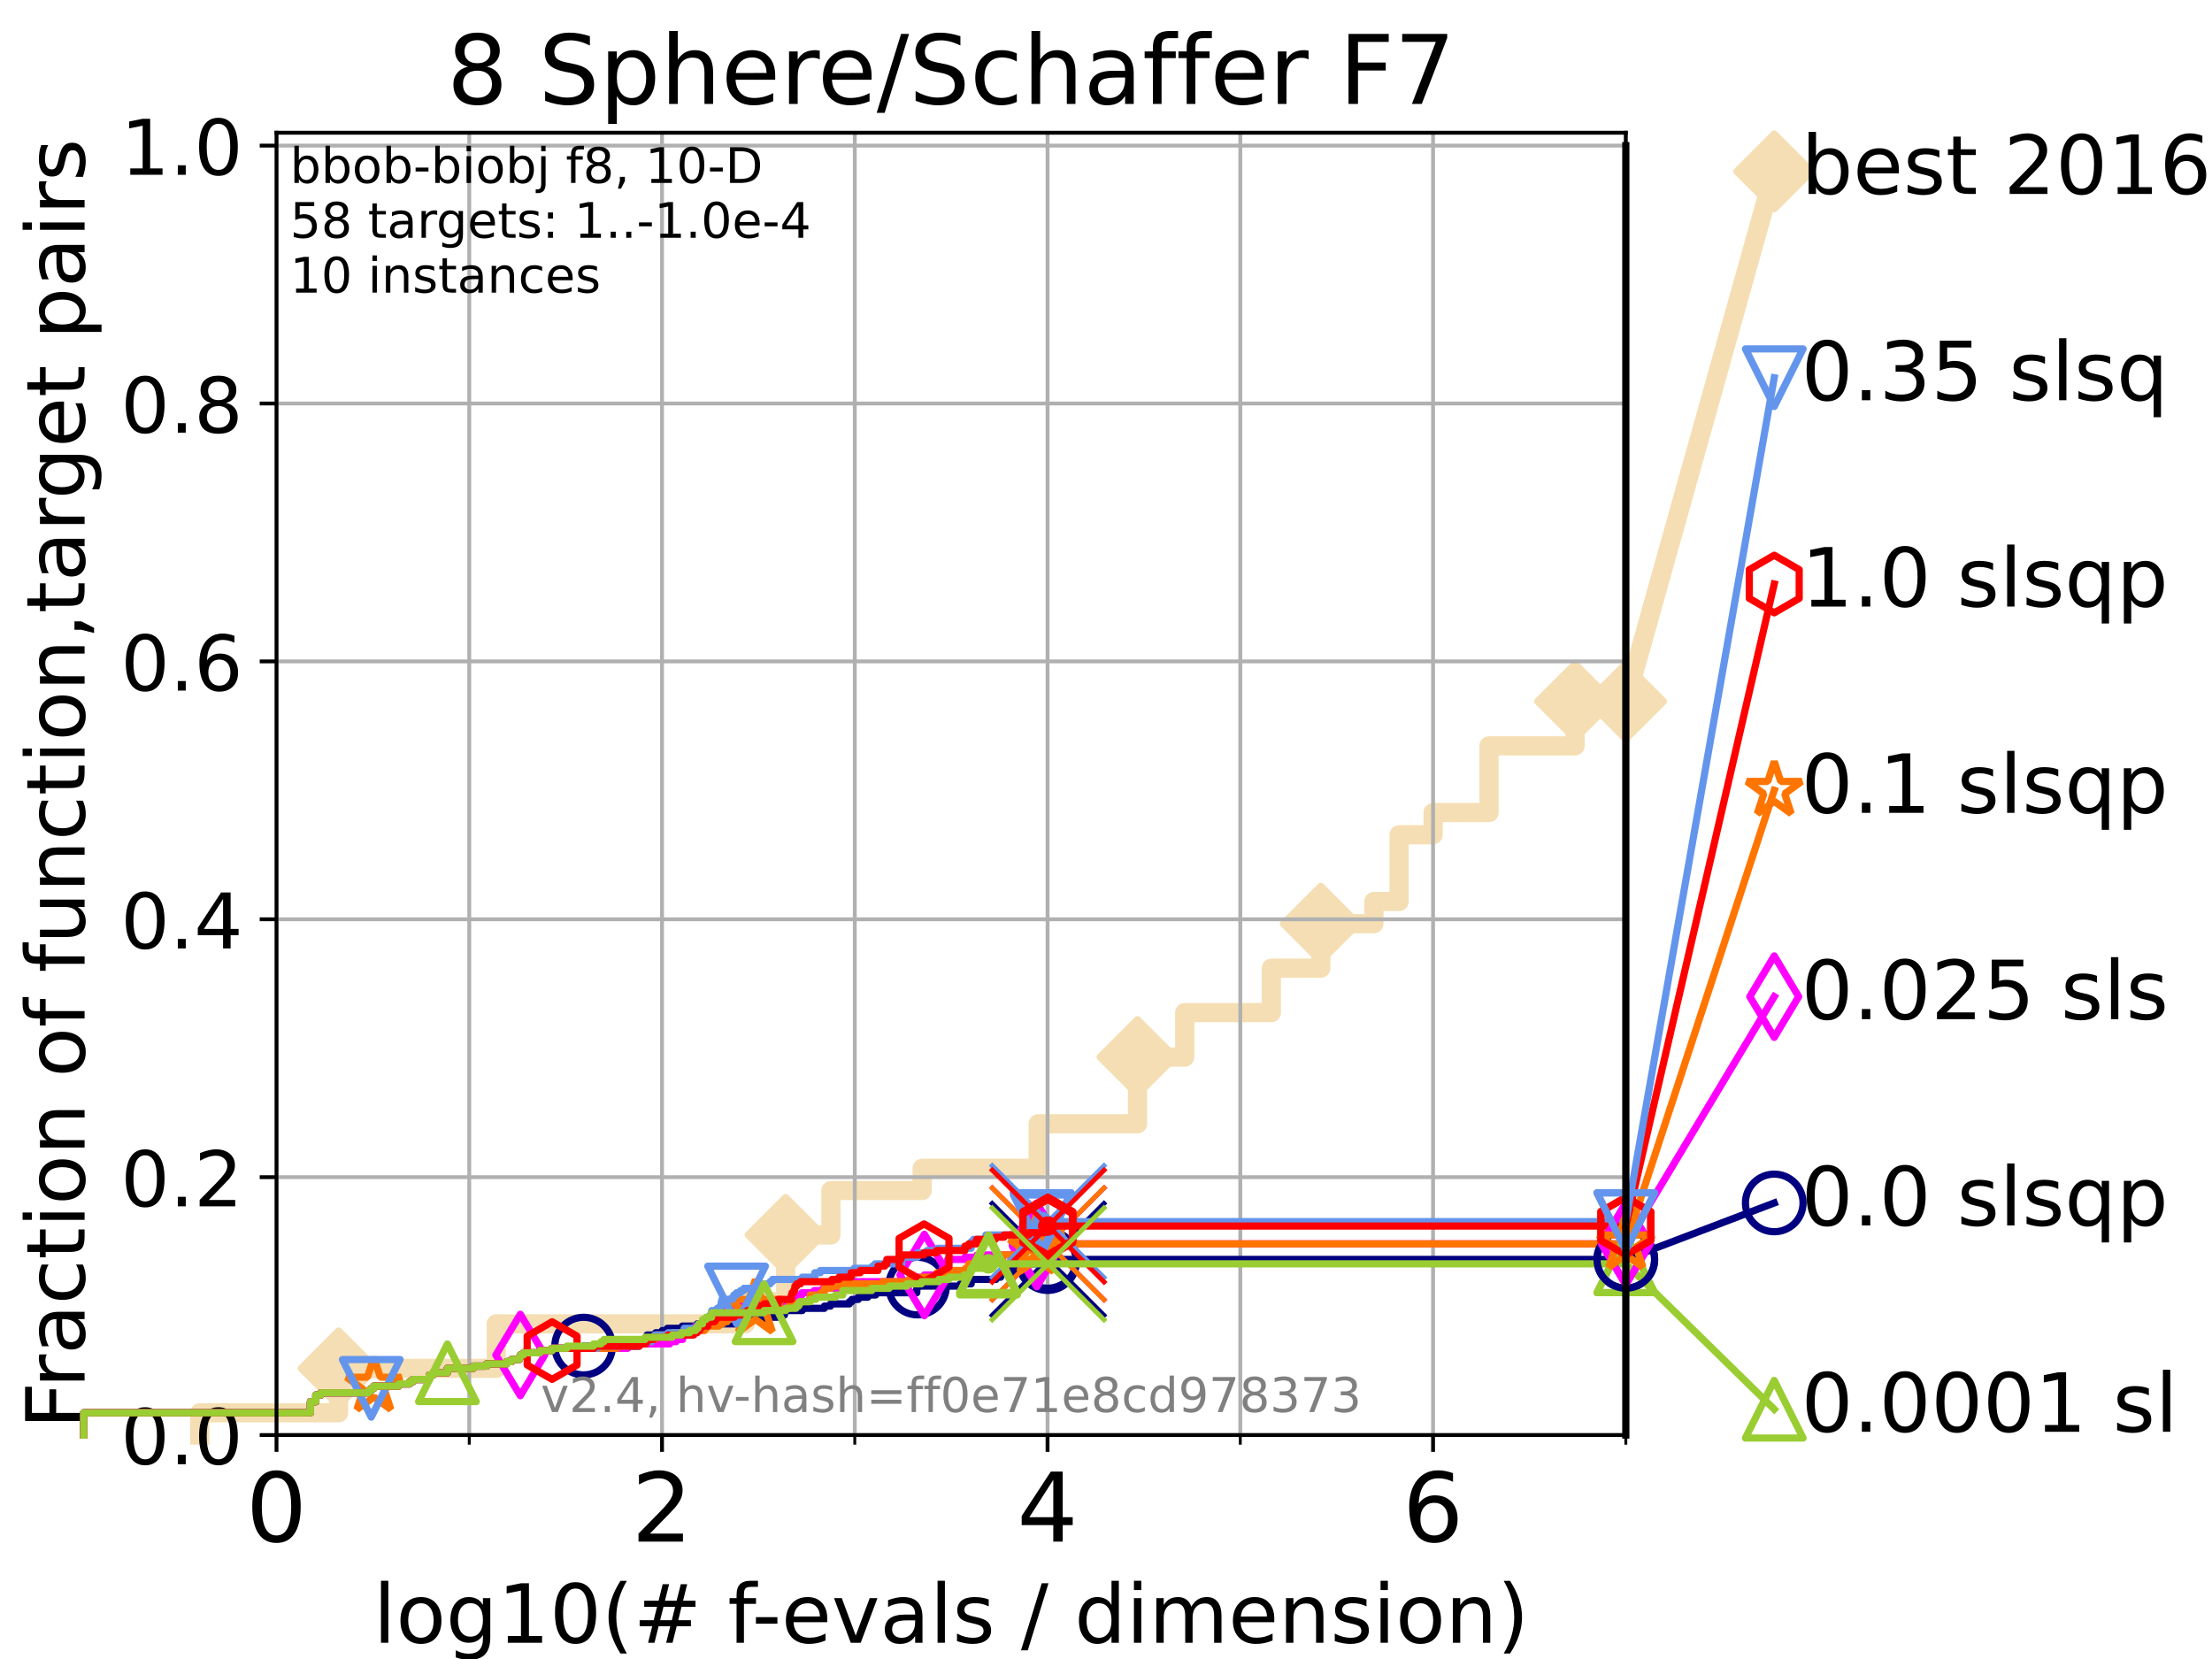 <?xml version="1.0" encoding="utf-8" standalone="no"?>
<!DOCTYPE svg PUBLIC "-//W3C//DTD SVG 1.1//EN"
  "http://www.w3.org/Graphics/SVG/1.1/DTD/svg11.dtd">
<!-- Created with matplotlib (https://matplotlib.org/) -->
<svg height="345.6pt" version="1.1" viewBox="0 0 460.8 345.6" width="460.8pt" xmlns="http://www.w3.org/2000/svg" xmlns:xlink="http://www.w3.org/1999/xlink">
 <defs>
  <style type="text/css">*{stroke-linecap:butt;stroke-linejoin:round;}</style>
 </defs>
 <g id="figure_1">
  <g id="patch_1">
   <path d="M 0 345.6 
L 460.8 345.6 
L 460.8 0 
L 0 0 
z
" style="fill:#ffffff;"/>
  </g>
  <g id="axes_1">
   <g id="patch_2">
    <path d="M 57.6 298.944 
L 338.688 298.944 
L 338.688 27.648 
L 57.6 27.648 
z
" style="fill:#ffffff;"/>
   </g>
   <g id="line2d_1">
    <path d="M 41.621 298.944 
L 41.621 294.313 
L 70.539 294.313 
L 70.539 285.05 
L 103.372 285.05 
L 103.372 275.788 
L 155.245 275.788 
L 155.245 271.157 
L 163.658 271.157 
L 163.658 257.263 
L 173.091 257.263 
L 173.091 248.001 
L 192.101 248.001 
L 192.101 243.37 
L 216.278 243.37 
L 216.278 234.107 
L 236.963 234.107 
L 236.963 220.214 
L 246.8 220.214 
L 246.8 210.951 
L 264.847 210.951 
L 264.847 201.689 
L 275.14 201.689 
L 275.14 192.426 
L 286.212 192.426 
L 286.212 187.795 
L 291.46 187.795 
L 291.46 173.901 
L 298.539 173.901 
L 298.539 169.27 
L 310.195 169.27 
L 310.195 155.377 
L 328.117 155.377 
L 328.117 146.114 
L 338.688 146.114 
" style="fill:none;stroke:#f5deb3;stroke-linecap:square;stroke-width:4;"/>
   </g>
   <g id="line2d_2">
    <defs>
     <path d="M 0 7.778 
L 7.778 0 
L 0 -7.778 
L -7.778 0 
z
" id="m6a53ace4a1" style="stroke:#f5deb3;stroke-linejoin:miter;stroke-width:1.5;"/>
    </defs>
    <g>
     <use style="fill:#f5deb3;stroke:#f5deb3;stroke-linejoin:miter;stroke-width:1.5;" x="70.539" xlink:href="#m6a53ace4a1" y="285.05"/>
     <use style="fill:#f5deb3;stroke:#f5deb3;stroke-linejoin:miter;stroke-width:1.5;" x="163.658" xlink:href="#m6a53ace4a1" y="257.263"/>
     <use style="fill:#f5deb3;stroke:#f5deb3;stroke-linejoin:miter;stroke-width:1.5;" x="236.963" xlink:href="#m6a53ace4a1" y="220.214"/>
     <use style="fill:#f5deb3;stroke:#f5deb3;stroke-linejoin:miter;stroke-width:1.5;" x="275.14" xlink:href="#m6a53ace4a1" y="192.426"/>
     <use style="fill:#f5deb3;stroke:#f5deb3;stroke-linejoin:miter;stroke-width:1.5;" x="328.117" xlink:href="#m6a53ace4a1" y="146.114"/>
     <use style="fill:#f5deb3;stroke:#f5deb3;stroke-linejoin:miter;stroke-width:1.5;" x="338.688" xlink:href="#m6a53ace4a1" y="146.114"/>
    </g>
   </g>
   <g id="line2d_3">
    <path style="fill:none;stroke:#f5deb3;stroke-linecap:square;stroke-width:4;"/>
    <g/>
   </g>
   <g id="line2d_4">
    <path d="M 338.688 146.114 
L 369.608 35.706 
" style="fill:none;stroke:#f5deb3;stroke-linecap:square;stroke-width:4;"/>
    <g>
     <use style="fill:#f5deb3;stroke:#f5deb3;stroke-linejoin:miter;stroke-width:1.5;" x="338.688" xlink:href="#m6a53ace4a1" y="146.114"/>
     <use style="fill:#f5deb3;stroke:#f5deb3;stroke-linejoin:miter;stroke-width:1.5;" x="369.608" xlink:href="#m6a53ace4a1" y="35.706"/>
    </g>
   </g>
   <g id="matplotlib.axis_1">
    <g id="xtick_1">
     <g id="line2d_5">
      <path clip-path="url(#pf22aa71eb2)" d="M 57.6 298.944 
L 57.6 27.648 
" style="fill:none;stroke:#b0b0b0;stroke-linecap:square;stroke-width:0.8;"/>
     </g>
     <g id="line2d_6">
      <defs>
       <path d="M 0 0 
L 0 3.5 
" id="m83b904c71e" style="stroke:#000000;stroke-width:0.8;"/>
      </defs>
      <g>
       <use style="stroke:#000000;stroke-width:0.8;" x="57.6" xlink:href="#m83b904c71e" y="298.944"/>
      </g>
     </g>
     <g id="text_1">
      <!-- 0 -->
      <g transform="translate(51.237 321.141)scale(0.2 -0.2)">
       <defs>
        <path d="M 31.781 66.406 
Q 24.172 66.406 20.328 58.906 
Q 16.5 51.422 16.5 36.375 
Q 16.5 21.391 20.328 13.891 
Q 24.172 6.391 31.781 6.391 
Q 39.453 6.391 43.281 13.891 
Q 47.125 21.391 47.125 36.375 
Q 47.125 51.422 43.281 58.906 
Q 39.453 66.406 31.781 66.406 
z
M 31.781 74.219 
Q 44.047 74.219 50.516 64.516 
Q 56.984 54.828 56.984 36.375 
Q 56.984 17.969 50.516 8.266 
Q 44.047 -1.422 31.781 -1.422 
Q 19.531 -1.422 13.062 8.266 
Q 6.594 17.969 6.594 36.375 
Q 6.594 54.828 13.062 64.516 
Q 19.531 74.219 31.781 74.219 
z
" id="DejaVuSans-48"/>
       </defs>
       <use xlink:href="#DejaVuSans-48"/>
      </g>
     </g>
    </g>
    <g id="xtick_2">
     <g id="line2d_7">
      <path clip-path="url(#pf22aa71eb2)" d="M 137.911 298.944 
L 137.911 27.648 
" style="fill:none;stroke:#b0b0b0;stroke-linecap:square;stroke-width:0.8;"/>
     </g>
     <g id="line2d_8">
      <g>
       <use style="stroke:#000000;stroke-width:0.8;" x="137.911" xlink:href="#m83b904c71e" y="298.944"/>
      </g>
     </g>
     <g id="text_2">
      <!-- 2 -->
      <g transform="translate(131.548 321.141)scale(0.2 -0.2)">
       <defs>
        <path d="M 19.188 8.297 
L 53.609 8.297 
L 53.609 0 
L 7.328 0 
L 7.328 8.297 
Q 12.938 14.109 22.625 23.891 
Q 32.328 33.688 34.812 36.531 
Q 39.547 41.844 41.422 45.531 
Q 43.312 49.219 43.312 52.781 
Q 43.312 58.594 39.234 62.25 
Q 35.156 65.922 28.609 65.922 
Q 23.969 65.922 18.812 64.312 
Q 13.672 62.703 7.812 59.422 
L 7.812 69.391 
Q 13.766 71.781 18.938 73 
Q 24.125 74.219 28.422 74.219 
Q 39.75 74.219 46.484 68.547 
Q 53.219 62.891 53.219 53.422 
Q 53.219 48.922 51.531 44.891 
Q 49.859 40.875 45.406 35.406 
Q 44.188 33.984 37.641 27.219 
Q 31.109 20.453 19.188 8.297 
z
" id="DejaVuSans-50"/>
       </defs>
       <use xlink:href="#DejaVuSans-50"/>
      </g>
     </g>
    </g>
    <g id="xtick_3">
     <g id="line2d_9">
      <path clip-path="url(#pf22aa71eb2)" d="M 218.222 298.944 
L 218.222 27.648 
" style="fill:none;stroke:#b0b0b0;stroke-linecap:square;stroke-width:0.8;"/>
     </g>
     <g id="line2d_10">
      <g>
       <use style="stroke:#000000;stroke-width:0.8;" x="218.222" xlink:href="#m83b904c71e" y="298.944"/>
      </g>
     </g>
     <g id="text_3">
      <!-- 4 -->
      <g transform="translate(211.859 321.141)scale(0.2 -0.2)">
       <defs>
        <path d="M 37.797 64.312 
L 12.891 25.391 
L 37.797 25.391 
z
M 35.203 72.906 
L 47.609 72.906 
L 47.609 25.391 
L 58.016 25.391 
L 58.016 17.188 
L 47.609 17.188 
L 47.609 0 
L 37.797 0 
L 37.797 17.188 
L 4.891 17.188 
L 4.891 26.703 
z
" id="DejaVuSans-52"/>
       </defs>
       <use xlink:href="#DejaVuSans-52"/>
      </g>
     </g>
    </g>
    <g id="xtick_4">
     <g id="line2d_11">
      <path clip-path="url(#pf22aa71eb2)" d="M 298.533 298.944 
L 298.533 27.648 
" style="fill:none;stroke:#b0b0b0;stroke-linecap:square;stroke-width:0.8;"/>
     </g>
     <g id="line2d_12">
      <g>
       <use style="stroke:#000000;stroke-width:0.8;" x="298.533" xlink:href="#m83b904c71e" y="298.944"/>
      </g>
     </g>
     <g id="text_4">
      <!-- 6 -->
      <g transform="translate(292.17 321.141)scale(0.2 -0.2)">
       <defs>
        <path d="M 33.016 40.375 
Q 26.375 40.375 22.484 35.828 
Q 18.609 31.297 18.609 23.391 
Q 18.609 15.531 22.484 10.953 
Q 26.375 6.391 33.016 6.391 
Q 39.656 6.391 43.531 10.953 
Q 47.406 15.531 47.406 23.391 
Q 47.406 31.297 43.531 35.828 
Q 39.656 40.375 33.016 40.375 
z
M 52.594 71.297 
L 52.594 62.312 
Q 48.875 64.062 45.094 64.984 
Q 41.312 65.922 37.594 65.922 
Q 27.828 65.922 22.672 59.328 
Q 17.531 52.734 16.797 39.406 
Q 19.672 43.656 24.016 45.922 
Q 28.375 48.188 33.594 48.188 
Q 44.578 48.188 50.953 41.516 
Q 57.328 34.859 57.328 23.391 
Q 57.328 12.156 50.688 5.359 
Q 44.047 -1.422 33.016 -1.422 
Q 20.359 -1.422 13.672 8.266 
Q 6.984 17.969 6.984 36.375 
Q 6.984 53.656 15.188 63.938 
Q 23.391 74.219 37.203 74.219 
Q 40.922 74.219 44.703 73.484 
Q 48.484 72.75 52.594 71.297 
z
" id="DejaVuSans-54"/>
       </defs>
       <use xlink:href="#DejaVuSans-54"/>
      </g>
     </g>
    </g>
    <g id="xtick_5">
     <g id="line2d_13">
      <path clip-path="url(#pf22aa71eb2)" d="M 97.755 298.944 
L 97.755 27.648 
" style="fill:none;stroke:#b0b0b0;stroke-linecap:square;stroke-width:0.8;"/>
     </g>
     <g id="line2d_14">
      <defs>
       <path d="M 0 0 
L 0 2 
" id="m7362a95604" style="stroke:#000000;stroke-width:0.6;"/>
      </defs>
      <g>
       <use style="stroke:#000000;stroke-width:0.6;" x="97.755" xlink:href="#m7362a95604" y="298.944"/>
      </g>
     </g>
    </g>
    <g id="xtick_6">
     <g id="line2d_15">
      <path clip-path="url(#pf22aa71eb2)" d="M 178.066 298.944 
L 178.066 27.648 
" style="fill:none;stroke:#b0b0b0;stroke-linecap:square;stroke-width:0.8;"/>
     </g>
     <g id="line2d_16">
      <g>
       <use style="stroke:#000000;stroke-width:0.6;" x="178.066" xlink:href="#m7362a95604" y="298.944"/>
      </g>
     </g>
    </g>
    <g id="xtick_7">
     <g id="line2d_17">
      <path clip-path="url(#pf22aa71eb2)" d="M 258.377 298.944 
L 258.377 27.648 
" style="fill:none;stroke:#b0b0b0;stroke-linecap:square;stroke-width:0.8;"/>
     </g>
     <g id="line2d_18">
      <g>
       <use style="stroke:#000000;stroke-width:0.6;" x="258.377" xlink:href="#m7362a95604" y="298.944"/>
      </g>
     </g>
    </g>
    <g id="xtick_8">
     <g id="line2d_19">
      <path clip-path="url(#pf22aa71eb2)" d="M 338.688 298.944 
L 338.688 27.648 
" style="fill:none;stroke:#b0b0b0;stroke-linecap:square;stroke-width:0.8;"/>
     </g>
     <g id="line2d_20">
      <g>
       <use style="stroke:#000000;stroke-width:0.6;" x="338.688" xlink:href="#m7362a95604" y="298.944"/>
      </g>
     </g>
    </g>
    <g id="text_5">
     <!-- log10(# f-evals / dimension) -->
     <g transform="translate(77.764 342.218)scale(0.17 -0.17)">
      <defs>
       <path d="M 9.422 75.984 
L 18.406 75.984 
L 18.406 0 
L 9.422 0 
z
" id="DejaVuSans-108"/>
       <path d="M 30.609 48.391 
Q 23.391 48.391 19.188 42.75 
Q 14.984 37.109 14.984 27.297 
Q 14.984 17.484 19.156 11.844 
Q 23.344 6.203 30.609 6.203 
Q 37.797 6.203 41.984 11.859 
Q 46.188 17.531 46.188 27.297 
Q 46.188 37.016 41.984 42.703 
Q 37.797 48.391 30.609 48.391 
z
M 30.609 56 
Q 42.328 56 49.016 48.375 
Q 55.719 40.766 55.719 27.297 
Q 55.719 13.875 49.016 6.219 
Q 42.328 -1.422 30.609 -1.422 
Q 18.844 -1.422 12.172 6.219 
Q 5.516 13.875 5.516 27.297 
Q 5.516 40.766 12.172 48.375 
Q 18.844 56 30.609 56 
z
" id="DejaVuSans-111"/>
       <path d="M 45.406 27.984 
Q 45.406 37.75 41.375 43.109 
Q 37.359 48.484 30.078 48.484 
Q 22.859 48.484 18.828 43.109 
Q 14.797 37.75 14.797 27.984 
Q 14.797 18.266 18.828 12.891 
Q 22.859 7.516 30.078 7.516 
Q 37.359 7.516 41.375 12.891 
Q 45.406 18.266 45.406 27.984 
z
M 54.391 6.781 
Q 54.391 -7.172 48.188 -13.984 
Q 42 -20.797 29.203 -20.797 
Q 24.469 -20.797 20.266 -20.094 
Q 16.062 -19.391 12.109 -17.922 
L 12.109 -9.188 
Q 16.062 -11.328 19.922 -12.344 
Q 23.781 -13.375 27.781 -13.375 
Q 36.625 -13.375 41.016 -8.766 
Q 45.406 -4.156 45.406 5.172 
L 45.406 9.625 
Q 42.625 4.781 38.281 2.391 
Q 33.938 0 27.875 0 
Q 17.828 0 11.672 7.656 
Q 5.516 15.328 5.516 27.984 
Q 5.516 40.672 11.672 48.328 
Q 17.828 56 27.875 56 
Q 33.938 56 38.281 53.609 
Q 42.625 51.219 45.406 46.391 
L 45.406 54.688 
L 54.391 54.688 
z
" id="DejaVuSans-103"/>
       <path d="M 12.406 8.297 
L 28.516 8.297 
L 28.516 63.922 
L 10.984 60.406 
L 10.984 69.391 
L 28.422 72.906 
L 38.281 72.906 
L 38.281 8.297 
L 54.391 8.297 
L 54.391 0 
L 12.406 0 
z
" id="DejaVuSans-49"/>
       <path d="M 31 75.875 
Q 24.469 64.656 21.281 53.656 
Q 18.109 42.672 18.109 31.391 
Q 18.109 20.125 21.312 9.062 
Q 24.516 -2 31 -13.188 
L 23.188 -13.188 
Q 15.875 -1.703 12.234 9.375 
Q 8.594 20.453 8.594 31.391 
Q 8.594 42.281 12.203 53.312 
Q 15.828 64.359 23.188 75.875 
z
" id="DejaVuSans-40"/>
       <path d="M 51.125 44 
L 36.922 44 
L 32.812 27.688 
L 47.125 27.688 
z
M 43.797 71.781 
L 38.719 51.516 
L 52.984 51.516 
L 58.109 71.781 
L 65.922 71.781 
L 60.891 51.516 
L 76.125 51.516 
L 76.125 44 
L 58.984 44 
L 54.984 27.688 
L 70.516 27.688 
L 70.516 20.219 
L 53.078 20.219 
L 48 0 
L 40.188 0 
L 45.219 20.219 
L 30.906 20.219 
L 25.875 0 
L 18.016 0 
L 23.094 20.219 
L 7.719 20.219 
L 7.719 27.688 
L 24.906 27.688 
L 29 44 
L 13.281 44 
L 13.281 51.516 
L 30.906 51.516 
L 35.891 71.781 
z
" id="DejaVuSans-35"/>
       <path id="DejaVuSans-32"/>
       <path d="M 37.109 75.984 
L 37.109 68.5 
L 28.516 68.5 
Q 23.688 68.5 21.797 66.547 
Q 19.922 64.594 19.922 59.516 
L 19.922 54.688 
L 34.719 54.688 
L 34.719 47.703 
L 19.922 47.703 
L 19.922 0 
L 10.891 0 
L 10.891 47.703 
L 2.297 47.703 
L 2.297 54.688 
L 10.891 54.688 
L 10.891 58.5 
Q 10.891 67.625 15.141 71.797 
Q 19.391 75.984 28.609 75.984 
z
" id="DejaVuSans-102"/>
       <path d="M 4.891 31.391 
L 31.203 31.391 
L 31.203 23.391 
L 4.891 23.391 
z
" id="DejaVuSans-45"/>
       <path d="M 56.203 29.594 
L 56.203 25.203 
L 14.891 25.203 
Q 15.484 15.922 20.484 11.062 
Q 25.484 6.203 34.422 6.203 
Q 39.594 6.203 44.453 7.469 
Q 49.312 8.734 54.109 11.281 
L 54.109 2.781 
Q 49.266 0.734 44.188 -0.344 
Q 39.109 -1.422 33.891 -1.422 
Q 20.797 -1.422 13.156 6.188 
Q 5.516 13.812 5.516 26.812 
Q 5.516 40.234 12.766 48.109 
Q 20.016 56 32.328 56 
Q 43.359 56 49.781 48.891 
Q 56.203 41.797 56.203 29.594 
z
M 47.219 32.234 
Q 47.125 39.594 43.094 43.984 
Q 39.062 48.391 32.422 48.391 
Q 24.906 48.391 20.391 44.141 
Q 15.875 39.891 15.188 32.172 
z
" id="DejaVuSans-101"/>
       <path d="M 2.984 54.688 
L 12.5 54.688 
L 29.594 8.797 
L 46.688 54.688 
L 56.203 54.688 
L 35.688 0 
L 23.484 0 
z
" id="DejaVuSans-118"/>
       <path d="M 34.281 27.484 
Q 23.391 27.484 19.188 25 
Q 14.984 22.516 14.984 16.5 
Q 14.984 11.719 18.141 8.906 
Q 21.297 6.109 26.703 6.109 
Q 34.188 6.109 38.703 11.406 
Q 43.219 16.703 43.219 25.484 
L 43.219 27.484 
z
M 52.203 31.203 
L 52.203 0 
L 43.219 0 
L 43.219 8.297 
Q 40.141 3.328 35.547 0.953 
Q 30.953 -1.422 24.312 -1.422 
Q 15.922 -1.422 10.953 3.297 
Q 6 8.016 6 15.922 
Q 6 25.141 12.172 29.828 
Q 18.359 34.516 30.609 34.516 
L 43.219 34.516 
L 43.219 35.406 
Q 43.219 41.609 39.141 45 
Q 35.062 48.391 27.688 48.391 
Q 23 48.391 18.547 47.266 
Q 14.109 46.141 10.016 43.891 
L 10.016 52.203 
Q 14.938 54.109 19.578 55.047 
Q 24.219 56 28.609 56 
Q 40.484 56 46.344 49.844 
Q 52.203 43.703 52.203 31.203 
z
" id="DejaVuSans-97"/>
       <path d="M 44.281 53.078 
L 44.281 44.578 
Q 40.484 46.531 36.375 47.5 
Q 32.281 48.484 27.875 48.484 
Q 21.188 48.484 17.844 46.438 
Q 14.5 44.391 14.5 40.281 
Q 14.5 37.156 16.891 35.375 
Q 19.281 33.594 26.516 31.984 
L 29.594 31.297 
Q 39.156 29.25 43.188 25.516 
Q 47.219 21.781 47.219 15.094 
Q 47.219 7.469 41.188 3.016 
Q 35.156 -1.422 24.609 -1.422 
Q 20.219 -1.422 15.453 -0.562 
Q 10.688 0.297 5.422 2 
L 5.422 11.281 
Q 10.406 8.688 15.234 7.391 
Q 20.062 6.109 24.812 6.109 
Q 31.156 6.109 34.562 8.281 
Q 37.984 10.453 37.984 14.406 
Q 37.984 18.062 35.516 20.016 
Q 33.062 21.969 24.703 23.781 
L 21.578 24.516 
Q 13.234 26.266 9.516 29.906 
Q 5.812 33.547 5.812 39.891 
Q 5.812 47.609 11.281 51.797 
Q 16.75 56 26.812 56 
Q 31.781 56 36.172 55.266 
Q 40.578 54.547 44.281 53.078 
z
" id="DejaVuSans-115"/>
       <path d="M 25.391 72.906 
L 33.688 72.906 
L 8.297 -9.281 
L 0 -9.281 
z
" id="DejaVuSans-47"/>
       <path d="M 45.406 46.391 
L 45.406 75.984 
L 54.391 75.984 
L 54.391 0 
L 45.406 0 
L 45.406 8.203 
Q 42.578 3.328 38.25 0.953 
Q 33.938 -1.422 27.875 -1.422 
Q 17.969 -1.422 11.734 6.484 
Q 5.516 14.406 5.516 27.297 
Q 5.516 40.188 11.734 48.094 
Q 17.969 56 27.875 56 
Q 33.938 56 38.25 53.625 
Q 42.578 51.266 45.406 46.391 
z
M 14.797 27.297 
Q 14.797 17.391 18.875 11.75 
Q 22.953 6.109 30.078 6.109 
Q 37.203 6.109 41.297 11.75 
Q 45.406 17.391 45.406 27.297 
Q 45.406 37.203 41.297 42.844 
Q 37.203 48.484 30.078 48.484 
Q 22.953 48.484 18.875 42.844 
Q 14.797 37.203 14.797 27.297 
z
" id="DejaVuSans-100"/>
       <path d="M 9.422 54.688 
L 18.406 54.688 
L 18.406 0 
L 9.422 0 
z
M 9.422 75.984 
L 18.406 75.984 
L 18.406 64.594 
L 9.422 64.594 
z
" id="DejaVuSans-105"/>
       <path d="M 52 44.188 
Q 55.375 50.25 60.062 53.125 
Q 64.75 56 71.094 56 
Q 79.641 56 84.281 50.016 
Q 88.922 44.047 88.922 33.016 
L 88.922 0 
L 79.891 0 
L 79.891 32.719 
Q 79.891 40.578 77.094 44.375 
Q 74.312 48.188 68.609 48.188 
Q 61.625 48.188 57.562 43.547 
Q 53.516 38.922 53.516 30.906 
L 53.516 0 
L 44.484 0 
L 44.484 32.719 
Q 44.484 40.625 41.703 44.406 
Q 38.922 48.188 33.109 48.188 
Q 26.219 48.188 22.156 43.531 
Q 18.109 38.875 18.109 30.906 
L 18.109 0 
L 9.078 0 
L 9.078 54.688 
L 18.109 54.688 
L 18.109 46.188 
Q 21.188 51.219 25.484 53.609 
Q 29.781 56 35.688 56 
Q 41.656 56 45.828 52.969 
Q 50 49.953 52 44.188 
z
" id="DejaVuSans-109"/>
       <path d="M 54.891 33.016 
L 54.891 0 
L 45.906 0 
L 45.906 32.719 
Q 45.906 40.484 42.875 44.328 
Q 39.844 48.188 33.797 48.188 
Q 26.516 48.188 22.312 43.547 
Q 18.109 38.922 18.109 30.906 
L 18.109 0 
L 9.078 0 
L 9.078 54.688 
L 18.109 54.688 
L 18.109 46.188 
Q 21.344 51.125 25.703 53.562 
Q 30.078 56 35.797 56 
Q 45.219 56 50.047 50.172 
Q 54.891 44.344 54.891 33.016 
z
" id="DejaVuSans-110"/>
       <path d="M 8.016 75.875 
L 15.828 75.875 
Q 23.141 64.359 26.781 53.312 
Q 30.422 42.281 30.422 31.391 
Q 30.422 20.453 26.781 9.375 
Q 23.141 -1.703 15.828 -13.188 
L 8.016 -13.188 
Q 14.5 -2 17.703 9.062 
Q 20.906 20.125 20.906 31.391 
Q 20.906 42.672 17.703 53.656 
Q 14.5 64.656 8.016 75.875 
z
" id="DejaVuSans-41"/>
      </defs>
      <use xlink:href="#DejaVuSans-108"/>
      <use x="27.783" xlink:href="#DejaVuSans-111"/>
      <use x="88.965" xlink:href="#DejaVuSans-103"/>
      <use x="152.441" xlink:href="#DejaVuSans-49"/>
      <use x="216.064" xlink:href="#DejaVuSans-48"/>
      <use x="279.688" xlink:href="#DejaVuSans-40"/>
      <use x="318.701" xlink:href="#DejaVuSans-35"/>
      <use x="402.49" xlink:href="#DejaVuSans-32"/>
      <use x="434.277" xlink:href="#DejaVuSans-102"/>
      <use x="463.982" xlink:href="#DejaVuSans-45"/>
      <use x="500.066" xlink:href="#DejaVuSans-101"/>
      <use x="561.59" xlink:href="#DejaVuSans-118"/>
      <use x="620.77" xlink:href="#DejaVuSans-97"/>
      <use x="682.049" xlink:href="#DejaVuSans-108"/>
      <use x="709.832" xlink:href="#DejaVuSans-115"/>
      <use x="761.932" xlink:href="#DejaVuSans-32"/>
      <use x="793.719" xlink:href="#DejaVuSans-47"/>
      <use x="827.41" xlink:href="#DejaVuSans-32"/>
      <use x="859.197" xlink:href="#DejaVuSans-100"/>
      <use x="922.674" xlink:href="#DejaVuSans-105"/>
      <use x="950.457" xlink:href="#DejaVuSans-109"/>
      <use x="1047.869" xlink:href="#DejaVuSans-101"/>
      <use x="1109.393" xlink:href="#DejaVuSans-110"/>
      <use x="1172.771" xlink:href="#DejaVuSans-115"/>
      <use x="1224.871" xlink:href="#DejaVuSans-105"/>
      <use x="1252.654" xlink:href="#DejaVuSans-111"/>
      <use x="1313.836" xlink:href="#DejaVuSans-110"/>
      <use x="1377.215" xlink:href="#DejaVuSans-41"/>
     </g>
    </g>
   </g>
   <g id="matplotlib.axis_2">
    <g id="ytick_1">
     <g id="line2d_21">
      <path clip-path="url(#pf22aa71eb2)" d="M 57.6 298.944 
L 338.688 298.944 
" style="fill:none;stroke:#b0b0b0;stroke-linecap:square;stroke-width:0.8;"/>
     </g>
     <g id="line2d_22">
      <defs>
       <path d="M 0 0 
L -3.5 0 
" id="m9465b5c0b9" style="stroke:#000000;stroke-width:0.8;"/>
      </defs>
      <g>
       <use style="stroke:#000000;stroke-width:0.8;" x="57.6" xlink:href="#m9465b5c0b9" y="298.944"/>
      </g>
     </g>
     <g id="text_6">
      <!-- 0.0 -->
      <g transform="translate(25.155 305.023)scale(0.16 -0.16)">
       <defs>
        <path d="M 10.688 12.406 
L 21 12.406 
L 21 0 
L 10.688 0 
z
" id="DejaVuSans-46"/>
       </defs>
       <use xlink:href="#DejaVuSans-48"/>
       <use x="63.623" xlink:href="#DejaVuSans-46"/>
       <use x="95.41" xlink:href="#DejaVuSans-48"/>
      </g>
     </g>
    </g>
    <g id="ytick_2">
     <g id="line2d_23">
      <path clip-path="url(#pf22aa71eb2)" d="M 57.6 245.222 
L 338.688 245.222 
" style="fill:none;stroke:#b0b0b0;stroke-linecap:square;stroke-width:0.8;"/>
     </g>
     <g id="line2d_24">
      <g>
       <use style="stroke:#000000;stroke-width:0.8;" x="57.6" xlink:href="#m9465b5c0b9" y="245.222"/>
      </g>
     </g>
     <g id="text_7">
      <!-- 0.2 -->
      <g transform="translate(25.155 251.301)scale(0.16 -0.16)">
       <use xlink:href="#DejaVuSans-48"/>
       <use x="63.623" xlink:href="#DejaVuSans-46"/>
       <use x="95.41" xlink:href="#DejaVuSans-50"/>
      </g>
     </g>
    </g>
    <g id="ytick_3">
     <g id="line2d_25">
      <path clip-path="url(#pf22aa71eb2)" d="M 57.6 191.5 
L 338.688 191.5 
" style="fill:none;stroke:#b0b0b0;stroke-linecap:square;stroke-width:0.8;"/>
     </g>
     <g id="line2d_26">
      <g>
       <use style="stroke:#000000;stroke-width:0.8;" x="57.6" xlink:href="#m9465b5c0b9" y="191.5"/>
      </g>
     </g>
     <g id="text_8">
      <!-- 0.4 -->
      <g transform="translate(25.155 197.579)scale(0.16 -0.16)">
       <use xlink:href="#DejaVuSans-48"/>
       <use x="63.623" xlink:href="#DejaVuSans-46"/>
       <use x="95.41" xlink:href="#DejaVuSans-52"/>
      </g>
     </g>
    </g>
    <g id="ytick_4">
     <g id="line2d_27">
      <path clip-path="url(#pf22aa71eb2)" d="M 57.6 137.778 
L 338.688 137.778 
" style="fill:none;stroke:#b0b0b0;stroke-linecap:square;stroke-width:0.8;"/>
     </g>
     <g id="line2d_28">
      <g>
       <use style="stroke:#000000;stroke-width:0.8;" x="57.6" xlink:href="#m9465b5c0b9" y="137.778"/>
      </g>
     </g>
     <g id="text_9">
      <!-- 0.6 -->
      <g transform="translate(25.155 143.857)scale(0.16 -0.16)">
       <use xlink:href="#DejaVuSans-48"/>
       <use x="63.623" xlink:href="#DejaVuSans-46"/>
       <use x="95.41" xlink:href="#DejaVuSans-54"/>
      </g>
     </g>
    </g>
    <g id="ytick_5">
     <g id="line2d_29">
      <path clip-path="url(#pf22aa71eb2)" d="M 57.6 84.056 
L 338.688 84.056 
" style="fill:none;stroke:#b0b0b0;stroke-linecap:square;stroke-width:0.8;"/>
     </g>
     <g id="line2d_30">
      <g>
       <use style="stroke:#000000;stroke-width:0.8;" x="57.6" xlink:href="#m9465b5c0b9" y="84.056"/>
      </g>
     </g>
     <g id="text_10">
      <!-- 0.8 -->
      <g transform="translate(25.155 90.135)scale(0.16 -0.16)">
       <defs>
        <path d="M 31.781 34.625 
Q 24.75 34.625 20.719 30.859 
Q 16.703 27.094 16.703 20.516 
Q 16.703 13.922 20.719 10.156 
Q 24.75 6.391 31.781 6.391 
Q 38.812 6.391 42.859 10.172 
Q 46.922 13.969 46.922 20.516 
Q 46.922 27.094 42.891 30.859 
Q 38.875 34.625 31.781 34.625 
z
M 21.922 38.812 
Q 15.578 40.375 12.031 44.719 
Q 8.5 49.078 8.5 55.328 
Q 8.5 64.062 14.719 69.141 
Q 20.953 74.219 31.781 74.219 
Q 42.672 74.219 48.875 69.141 
Q 55.078 64.062 55.078 55.328 
Q 55.078 49.078 51.531 44.719 
Q 48 40.375 41.703 38.812 
Q 48.828 37.156 52.797 32.312 
Q 56.781 27.484 56.781 20.516 
Q 56.781 9.906 50.312 4.234 
Q 43.844 -1.422 31.781 -1.422 
Q 19.734 -1.422 13.25 4.234 
Q 6.781 9.906 6.781 20.516 
Q 6.781 27.484 10.781 32.312 
Q 14.797 37.156 21.922 38.812 
z
M 18.312 54.391 
Q 18.312 48.734 21.844 45.562 
Q 25.391 42.391 31.781 42.391 
Q 38.141 42.391 41.719 45.562 
Q 45.312 48.734 45.312 54.391 
Q 45.312 60.062 41.719 63.234 
Q 38.141 66.406 31.781 66.406 
Q 25.391 66.406 21.844 63.234 
Q 18.312 60.062 18.312 54.391 
z
" id="DejaVuSans-56"/>
       </defs>
       <use xlink:href="#DejaVuSans-48"/>
       <use x="63.623" xlink:href="#DejaVuSans-46"/>
       <use x="95.41" xlink:href="#DejaVuSans-56"/>
      </g>
     </g>
    </g>
    <g id="ytick_6">
     <g id="line2d_31">
      <path clip-path="url(#pf22aa71eb2)" d="M 57.6 30.334 
L 338.688 30.334 
" style="fill:none;stroke:#b0b0b0;stroke-linecap:square;stroke-width:0.8;"/>
     </g>
     <g id="line2d_32">
      <g>
       <use style="stroke:#000000;stroke-width:0.8;" x="57.6" xlink:href="#m9465b5c0b9" y="30.334"/>
      </g>
     </g>
     <g id="text_11">
      <!-- 1.0 -->
      <g transform="translate(25.155 36.413)scale(0.16 -0.16)">
       <use xlink:href="#DejaVuSans-49"/>
       <use x="63.623" xlink:href="#DejaVuSans-46"/>
       <use x="95.41" xlink:href="#DejaVuSans-48"/>
      </g>
     </g>
    </g>
    <g id="text_12">
     <!-- Fraction of function,target pairs -->
     <g transform="translate(17.62 297.681)rotate(-90)scale(0.17 -0.17)">
      <defs>
       <path d="M 9.812 72.906 
L 51.703 72.906 
L 51.703 64.594 
L 19.672 64.594 
L 19.672 43.109 
L 48.578 43.109 
L 48.578 34.812 
L 19.672 34.812 
L 19.672 0 
L 9.812 0 
z
" id="DejaVuSans-70"/>
       <path d="M 41.109 46.297 
Q 39.594 47.172 37.812 47.578 
Q 36.031 48 33.891 48 
Q 26.266 48 22.188 43.047 
Q 18.109 38.094 18.109 28.812 
L 18.109 0 
L 9.078 0 
L 9.078 54.688 
L 18.109 54.688 
L 18.109 46.188 
Q 20.953 51.172 25.484 53.578 
Q 30.031 56 36.531 56 
Q 37.453 56 38.578 55.875 
Q 39.703 55.766 41.062 55.516 
z
" id="DejaVuSans-114"/>
       <path d="M 48.781 52.594 
L 48.781 44.188 
Q 44.969 46.297 41.141 47.344 
Q 37.312 48.391 33.406 48.391 
Q 24.656 48.391 19.812 42.844 
Q 14.984 37.312 14.984 27.297 
Q 14.984 17.281 19.812 11.734 
Q 24.656 6.203 33.406 6.203 
Q 37.312 6.203 41.141 7.25 
Q 44.969 8.297 48.781 10.406 
L 48.781 2.094 
Q 45.016 0.344 40.984 -0.531 
Q 36.969 -1.422 32.422 -1.422 
Q 20.062 -1.422 12.781 6.344 
Q 5.516 14.109 5.516 27.297 
Q 5.516 40.672 12.859 48.328 
Q 20.219 56 33.016 56 
Q 37.156 56 41.109 55.141 
Q 45.062 54.297 48.781 52.594 
z
" id="DejaVuSans-99"/>
       <path d="M 18.312 70.219 
L 18.312 54.688 
L 36.812 54.688 
L 36.812 47.703 
L 18.312 47.703 
L 18.312 18.016 
Q 18.312 11.328 20.141 9.422 
Q 21.969 7.516 27.594 7.516 
L 36.812 7.516 
L 36.812 0 
L 27.594 0 
Q 17.188 0 13.234 3.875 
Q 9.281 7.766 9.281 18.016 
L 9.281 47.703 
L 2.688 47.703 
L 2.688 54.688 
L 9.281 54.688 
L 9.281 70.219 
z
" id="DejaVuSans-116"/>
       <path d="M 8.5 21.578 
L 8.5 54.688 
L 17.484 54.688 
L 17.484 21.922 
Q 17.484 14.156 20.5 10.266 
Q 23.531 6.391 29.594 6.391 
Q 36.859 6.391 41.078 11.031 
Q 45.312 15.672 45.312 23.688 
L 45.312 54.688 
L 54.297 54.688 
L 54.297 0 
L 45.312 0 
L 45.312 8.406 
Q 42.047 3.422 37.719 1 
Q 33.406 -1.422 27.688 -1.422 
Q 18.266 -1.422 13.375 4.438 
Q 8.5 10.297 8.5 21.578 
z
M 31.109 56 
z
" id="DejaVuSans-117"/>
       <path d="M 11.719 12.406 
L 22.016 12.406 
L 22.016 4 
L 14.016 -11.625 
L 7.719 -11.625 
L 11.719 4 
z
" id="DejaVuSans-44"/>
       <path d="M 18.109 8.203 
L 18.109 -20.797 
L 9.078 -20.797 
L 9.078 54.688 
L 18.109 54.688 
L 18.109 46.391 
Q 20.953 51.266 25.266 53.625 
Q 29.594 56 35.594 56 
Q 45.562 56 51.781 48.094 
Q 58.016 40.188 58.016 27.297 
Q 58.016 14.406 51.781 6.484 
Q 45.562 -1.422 35.594 -1.422 
Q 29.594 -1.422 25.266 0.953 
Q 20.953 3.328 18.109 8.203 
z
M 48.688 27.297 
Q 48.688 37.203 44.609 42.844 
Q 40.531 48.484 33.406 48.484 
Q 26.266 48.484 22.188 42.844 
Q 18.109 37.203 18.109 27.297 
Q 18.109 17.391 22.188 11.75 
Q 26.266 6.109 33.406 6.109 
Q 40.531 6.109 44.609 11.75 
Q 48.688 17.391 48.688 27.297 
z
" id="DejaVuSans-112"/>
      </defs>
      <use xlink:href="#DejaVuSans-70"/>
      <use x="50.27" xlink:href="#DejaVuSans-114"/>
      <use x="91.383" xlink:href="#DejaVuSans-97"/>
      <use x="152.662" xlink:href="#DejaVuSans-99"/>
      <use x="207.643" xlink:href="#DejaVuSans-116"/>
      <use x="246.852" xlink:href="#DejaVuSans-105"/>
      <use x="274.635" xlink:href="#DejaVuSans-111"/>
      <use x="335.816" xlink:href="#DejaVuSans-110"/>
      <use x="399.195" xlink:href="#DejaVuSans-32"/>
      <use x="430.982" xlink:href="#DejaVuSans-111"/>
      <use x="492.164" xlink:href="#DejaVuSans-102"/>
      <use x="527.369" xlink:href="#DejaVuSans-32"/>
      <use x="559.156" xlink:href="#DejaVuSans-102"/>
      <use x="594.361" xlink:href="#DejaVuSans-117"/>
      <use x="657.74" xlink:href="#DejaVuSans-110"/>
      <use x="721.119" xlink:href="#DejaVuSans-99"/>
      <use x="776.1" xlink:href="#DejaVuSans-116"/>
      <use x="815.309" xlink:href="#DejaVuSans-105"/>
      <use x="843.092" xlink:href="#DejaVuSans-111"/>
      <use x="904.273" xlink:href="#DejaVuSans-110"/>
      <use x="967.652" xlink:href="#DejaVuSans-44"/>
      <use x="999.439" xlink:href="#DejaVuSans-116"/>
      <use x="1038.648" xlink:href="#DejaVuSans-97"/>
      <use x="1099.928" xlink:href="#DejaVuSans-114"/>
      <use x="1139.291" xlink:href="#DejaVuSans-103"/>
      <use x="1202.768" xlink:href="#DejaVuSans-101"/>
      <use x="1264.291" xlink:href="#DejaVuSans-116"/>
      <use x="1303.5" xlink:href="#DejaVuSans-32"/>
      <use x="1335.287" xlink:href="#DejaVuSans-112"/>
      <use x="1398.764" xlink:href="#DejaVuSans-97"/>
      <use x="1460.043" xlink:href="#DejaVuSans-105"/>
      <use x="1487.826" xlink:href="#DejaVuSans-114"/>
      <use x="1528.939" xlink:href="#DejaVuSans-115"/>
     </g>
    </g>
   </g>
   <g id="line2d_33">
    <defs>
     <path d="M 0 1.5 
C 0.398 1.5 0.779 1.342 1.061 1.061 
C 1.342 0.779 1.5 0.398 1.5 0 
C 1.5 -0.398 1.342 -0.779 1.061 -1.061 
C 0.779 -1.342 0.398 -1.5 0 -1.5 
C -0.398 -1.5 -0.779 -1.342 -1.061 -1.061 
C -1.342 -0.779 -1.5 -0.398 -1.5 0 
C -1.5 0.398 -1.342 0.779 -1.061 1.061 
C -0.779 1.342 -0.398 1.5 0 1.5 
z
" id="mf30c789841" style="stroke:#f5deb3;"/>
    </defs>
    <g>
     <use style="fill:#f5deb3;stroke:#f5deb3;" x="328.117" xlink:href="#mf30c789841" y="146.114"/>
     <use style="fill:#f5deb3;stroke:#f5deb3;" x="328.117" xlink:href="#mf30c789841" y="146.114"/>
    </g>
   </g>
   <g id="line2d_34">
    <defs>
     <path d="M 0 1.5 
C 0.398 1.5 0.779 1.342 1.061 1.061 
C 1.342 0.779 1.5 0.398 1.5 0 
C 1.5 -0.398 1.342 -0.779 1.061 -1.061 
C 0.779 -1.342 0.398 -1.5 0 -1.5 
C -0.398 -1.5 -0.779 -1.342 -1.061 -1.061 
C -1.342 -0.779 -1.5 -0.398 -1.5 0 
C -1.5 0.398 -1.342 0.779 -1.061 1.061 
C -0.779 1.342 -0.398 1.5 0 1.5 
z
" id="m0f1d13c013" style="stroke:#000080;"/>
    </defs>
    <g>
     <use style="fill:#000080;stroke:#000080;" x="218.222" xlink:href="#m0f1d13c013" y="262.357"/>
     <use style="fill:#000080;stroke:#000080;" x="218.222" xlink:href="#m0f1d13c013" y="262.357"/>
    </g>
   </g>
   <g id="line2d_35">
    <path d="M 17.445 298.944 
L 17.445 294.313 
L 64.671 294.313 
L 64.671 291.997 
L 65.797 291.997 
L 65.797 290.608 
L 66.854 290.608 
L 66.854 290.145 
L 76.759 290.145 
L 76.759 289.682 
L 77.331 289.682 
L 77.331 289.218 
L 77.885 289.218 
L 77.885 288.755 
L 83.037 288.755 
L 83.037 288.292 
L 85.315 288.292 
L 85.315 287.829 
L 86.013 287.829 
L 86.013 287.366 
L 89.419 287.366 
L 89.419 286.44 
L 90.243 286.44 
L 90.243 285.977 
L 93.197 285.977 
L 93.197 285.05 
L 98.606 285.05 
L 98.606 284.587 
L 101.366 284.587 
L 101.366 284.124 
L 105.51 284.124 
L 105.51 283.661 
L 106.594 283.661 
L 106.594 283.198 
L 108.199 283.198 
L 108.199 282.735 
L 108.389 282.735 
L 108.389 282.272 
L 109.04 282.272 
L 109.04 281.809 
L 112.507 281.809 
L 112.507 281.345 
L 115.012 281.345 
L 115.012 280.882 
L 121.579 280.882 
L 121.579 280.419 
L 133.033 280.419 
L 133.033 279.956 
L 133.844 279.956 
L 133.844 279.493 
L 134.171 279.493 
L 134.171 279.03 
L 134.703 279.03 
L 134.703 278.567 
L 134.808 278.567 
L 134.808 278.104 
L 136.589 278.104 
L 136.589 277.64 
L 137.963 277.64 
L 137.963 277.177 
L 139.025 277.177 
L 139.025 276.714 
L 142.12 276.714 
L 142.12 276.251 
L 145.259 276.251 
L 145.259 275.788 
L 154.92 275.788 
L 154.92 275.325 
L 155.691 275.325 
L 155.691 274.862 
L 159.738 274.862 
L 159.738 274.399 
L 162.104 274.399 
L 162.104 273.935 
L 163.417 273.935 
L 163.417 273.472 
L 163.473 273.472 
L 163.473 273.009 
L 167.126 273.009 
L 167.126 272.546 
L 171.736 272.546 
L 171.736 272.083 
L 173.01 272.083 
L 173.01 271.62 
L 176.952 271.62 
L 176.952 271.157 
L 177.461 271.157 
L 177.461 270.694 
L 178.79 270.694 
L 178.79 270.231 
L 180.776 270.231 
L 180.776 269.767 
L 182.416 269.767 
L 182.416 269.304 
L 190.986 269.304 
L 190.986 268.378 
L 191.137 268.378 
L 191.137 267.915 
L 200.036 267.915 
L 200.036 267.452 
L 202.322 267.452 
L 202.322 266.526 
L 207.476 266.526 
L 207.476 266.062 
L 208.454 266.062 
L 208.454 265.136 
L 211.041 265.136 
L 211.041 264.21 
L 212.242 264.21 
L 212.242 263.747 
L 212.96 263.747 
L 212.96 263.284 
L 218.175 263.284 
L 218.175 262.821 
L 218.222 262.821 
L 218.222 262.357 
L 338.688 262.357 
" style="fill:none;stroke:#000080;stroke-linecap:square;stroke-width:1.5;"/>
   </g>
   <g id="line2d_36">
    <defs>
     <path d="M 0 6 
C 1.591 6 3.117 5.368 4.243 4.243 
C 5.368 3.117 6 1.591 6 0 
C 6 -1.591 5.368 -3.117 4.243 -4.243 
C 3.117 -5.368 1.591 -6 0 -6 
C -1.591 -6 -3.117 -5.368 -4.243 -4.243 
C -5.368 -3.117 -6 -1.591 -6 0 
C -6 1.591 -5.368 3.117 -4.243 4.243 
C -3.117 5.368 -1.591 6 0 6 
z
" id="m6add6e4a8c" style="stroke:#000080;stroke-width:1.5;"/>
    </defs>
    <g>
     <use style="fill-opacity:0;stroke:#000080;stroke-width:1.5;" x="121.579" xlink:href="#m6add6e4a8c" y="280.419"/>
     <use style="fill-opacity:0;stroke:#000080;stroke-width:1.5;" x="191.137" xlink:href="#m6add6e4a8c" y="267.915"/>
     <use style="fill-opacity:0;stroke:#000080;stroke-width:1.5;" x="218.222" xlink:href="#m6add6e4a8c" y="262.821"/>
     <use style="fill-opacity:0;stroke:#000080;stroke-width:1.5;" x="218.222" xlink:href="#m6add6e4a8c" y="262.357"/>
     <use style="fill-opacity:0;stroke:#000080;stroke-width:1.5;" x="338.688" xlink:href="#m6add6e4a8c" y="262.357"/>
    </g>
   </g>
   <g id="line2d_37">
    <path style="fill:none;stroke:#000080;stroke-linecap:square;stroke-width:1.5;"/>
    <g/>
   </g>
   <g id="line2d_38">
    <path clip-path="url(#pf22aa71eb2)" d="M 218.328 262.357 
" style="fill:none;stroke:#000080;stroke-linecap:square;stroke-width:1.5;"/>
    <defs>
     <path d="M -12 12 
L 12 -12 
M -12 -12 
L 12 12 
" id="me0f9a1476d" style="stroke:#000080;"/>
    </defs>
    <g clip-path="url(#pf22aa71eb2)">
     <use style="fill:#000080;stroke:#000080;" x="218.328" xlink:href="#me0f9a1476d" y="262.357"/>
    </g>
   </g>
   <g id="line2d_39">
    <defs>
     <path d="M 0 1.5 
C 0.398 1.5 0.779 1.342 1.061 1.061 
C 1.342 0.779 1.5 0.398 1.5 0 
C 1.5 -0.398 1.342 -0.779 1.061 -1.061 
C 0.779 -1.342 0.398 -1.5 0 -1.5 
C -0.398 -1.5 -0.779 -1.342 -1.061 -1.061 
C -1.342 -0.779 -1.5 -0.398 -1.5 0 
C -1.5 0.398 -1.342 0.779 -1.061 1.061 
C -0.779 1.342 -0.398 1.5 0 1.5 
z
" id="m7b97d2ef76" style="stroke:#ff00ff;"/>
    </defs>
    <g>
     <use style="fill:#ff00ff;stroke:#ff00ff;" x="215.983" xlink:href="#m7b97d2ef76" y="259.116"/>
     <use style="fill:#ff00ff;stroke:#ff00ff;" x="215.983" xlink:href="#m7b97d2ef76" y="259.116"/>
    </g>
   </g>
   <g id="line2d_40">
    <path d="M 17.445 298.944 
L 17.445 294.313 
L 64.671 294.313 
L 64.671 291.997 
L 65.797 291.997 
L 65.797 290.608 
L 66.854 290.608 
L 66.854 290.145 
L 76.759 290.145 
L 76.759 289.682 
L 77.331 289.682 
L 77.331 289.218 
L 77.885 289.218 
L 77.885 288.755 
L 83.037 288.755 
L 83.037 288.292 
L 85.315 288.292 
L 85.315 287.829 
L 86.013 287.829 
L 86.013 287.366 
L 89.419 287.366 
L 89.419 286.44 
L 90.243 286.44 
L 90.243 285.977 
L 93.197 285.977 
L 93.197 285.05 
L 98.606 285.05 
L 98.606 284.587 
L 101.366 284.587 
L 101.366 284.124 
L 105.51 284.124 
L 105.51 283.661 
L 106.594 283.661 
L 106.594 283.198 
L 108.199 283.198 
L 108.199 282.735 
L 108.389 282.735 
L 108.389 282.272 
L 109.04 282.272 
L 109.04 281.809 
L 112.507 281.809 
L 112.507 281.345 
L 115.012 281.345 
L 115.012 280.882 
L 130.744 280.882 
L 130.744 280.419 
L 131.541 280.419 
L 131.541 279.956 
L 139.509 279.956 
L 139.509 279.493 
L 140.842 279.493 
L 140.842 279.03 
L 142.202 279.03 
L 142.202 278.567 
L 142.243 278.567 
L 142.243 278.104 
L 144.063 278.104 
L 144.063 277.64 
L 144.282 277.64 
L 144.282 277.177 
L 144.665 277.177 
L 144.665 276.714 
L 144.877 276.714 
L 144.877 276.251 
L 147.358 276.251 
L 147.358 275.788 
L 147.52 275.788 
L 147.52 275.325 
L 147.56 275.325 
L 147.56 274.862 
L 147.829 274.862 
L 147.829 274.399 
L 148.497 274.399 
L 148.497 273.935 
L 149.341 273.935 
L 149.341 273.472 
L 149.876 273.472 
L 149.876 273.009 
L 150.094 273.009 
L 150.094 272.546 
L 152.383 272.546 
L 152.383 271.62 
L 160.642 271.62 
L 160.642 271.157 
L 164.494 271.157 
L 164.494 270.694 
L 165.194 270.694 
L 165.194 270.231 
L 166.612 270.231 
L 166.612 269.767 
L 167.044 269.767 
L 167.044 269.304 
L 169.603 269.304 
L 169.603 268.841 
L 171.428 268.841 
L 171.428 268.378 
L 174.627 268.378 
L 174.627 267.452 
L 175.543 267.452 
L 175.543 266.989 
L 190.188 266.989 
L 190.188 266.062 
L 192.567 266.062 
L 192.567 265.599 
L 196.226 265.599 
L 196.226 265.136 
L 196.326 265.136 
L 196.326 264.21 
L 197.182 264.21 
L 197.182 263.747 
L 197.294 263.747 
L 197.294 263.284 
L 197.429 263.284 
L 197.429 262.357 
L 201.026 262.357 
L 201.026 261.894 
L 203.538 261.894 
L 203.538 261.431 
L 212.116 261.431 
L 212.116 260.968 
L 213.109 260.968 
L 213.109 260.042 
L 214.611 260.042 
L 214.611 259.579 
L 215.983 259.579 
L 215.983 259.116 
L 338.688 259.116 
" style="fill:none;stroke:#ff00ff;stroke-linecap:square;stroke-width:1.5;"/>
   </g>
   <g id="line2d_41">
    <defs>
     <path d="M 0 8.485 
L 5.091 0 
L 0 -8.485 
L -5.091 0 
z
" id="md2ec2957e2" style="stroke:#ff00ff;stroke-linejoin:miter;stroke-width:1.5;"/>
    </defs>
    <g>
     <use style="fill-opacity:0;stroke:#ff00ff;stroke-linejoin:miter;stroke-width:1.5;" x="108.389" xlink:href="#md2ec2957e2" y="282.272"/>
     <use style="fill-opacity:0;stroke:#ff00ff;stroke-linejoin:miter;stroke-width:1.5;" x="192.567" xlink:href="#md2ec2957e2" y="265.599"/>
     <use style="fill-opacity:0;stroke:#ff00ff;stroke-linejoin:miter;stroke-width:1.5;" x="215.983" xlink:href="#md2ec2957e2" y="259.579"/>
     <use style="fill-opacity:0;stroke:#ff00ff;stroke-linejoin:miter;stroke-width:1.5;" x="215.983" xlink:href="#md2ec2957e2" y="259.116"/>
     <use style="fill-opacity:0;stroke:#ff00ff;stroke-linejoin:miter;stroke-width:1.5;" x="215.983" xlink:href="#md2ec2957e2" y="259.116"/>
     <use style="fill-opacity:0;stroke:#ff00ff;stroke-linejoin:miter;stroke-width:1.5;" x="338.688" xlink:href="#md2ec2957e2" y="259.116"/>
    </g>
   </g>
   <g id="line2d_42">
    <path style="fill:none;stroke:#ff00ff;stroke-linecap:square;stroke-width:1.5;"/>
    <g/>
   </g>
   <g id="line2d_43">
    <path clip-path="url(#pf22aa71eb2)" d="M 218.364 259.116 
" style="fill:none;stroke:#ff00ff;stroke-linecap:square;stroke-width:1.5;"/>
    <defs>
     <path d="M -12 12 
L 12 -12 
M -12 -12 
L 12 12 
" id="m381fe1d496" style="stroke:#ff00ff;"/>
    </defs>
    <g clip-path="url(#pf22aa71eb2)">
     <use style="fill:#ff00ff;stroke:#ff00ff;" x="218.364" xlink:href="#m381fe1d496" y="259.116"/>
    </g>
   </g>
   <g id="line2d_44">
    <defs>
     <path d="M 0 1.5 
C 0.398 1.5 0.779 1.342 1.061 1.061 
C 1.342 0.779 1.5 0.398 1.5 0 
C 1.5 -0.398 1.342 -0.779 1.061 -1.061 
C 0.779 -1.342 0.398 -1.5 0 -1.5 
C -0.398 -1.5 -0.779 -1.342 -1.061 -1.061 
C -1.342 -0.779 -1.5 -0.398 -1.5 0 
C -1.5 0.398 -1.342 0.779 -1.061 1.061 
C -0.779 1.342 -0.398 1.5 0 1.5 
z
" id="md6a1e76a3a" style="stroke:#ff7500;"/>
    </defs>
    <g>
     <use style="fill:#ff7500;stroke:#ff7500;" x="215.955" xlink:href="#md6a1e76a3a" y="259.116"/>
     <use style="fill:#ff7500;stroke:#ff7500;" x="215.955" xlink:href="#md6a1e76a3a" y="259.116"/>
    </g>
   </g>
   <g id="line2d_45">
    <path d="M 17.445 298.944 
L 17.445 294.313 
L 64.671 294.313 
L 64.671 291.997 
L 65.797 291.997 
L 65.797 290.608 
L 66.854 290.608 
L 66.854 290.145 
L 76.759 290.145 
L 76.759 289.682 
L 77.331 289.682 
L 77.331 289.218 
L 77.885 289.218 
L 77.885 288.755 
L 83.037 288.755 
L 83.037 288.292 
L 85.315 288.292 
L 85.315 287.829 
L 86.013 287.829 
L 86.013 287.366 
L 89.419 287.366 
L 89.419 286.44 
L 90.243 286.44 
L 90.243 285.977 
L 93.197 285.977 
L 93.197 285.05 
L 98.606 285.05 
L 98.606 284.587 
L 101.366 284.587 
L 101.366 284.124 
L 105.51 284.124 
L 105.51 283.661 
L 106.594 283.661 
L 106.594 283.198 
L 108.199 283.198 
L 108.199 282.735 
L 108.389 282.735 
L 108.389 282.272 
L 109.04 282.272 
L 109.04 281.809 
L 112.507 281.809 
L 112.507 281.345 
L 115.012 281.345 
L 115.012 280.882 
L 128.531 280.882 
L 128.531 280.419 
L 130.155 280.419 
L 130.155 279.956 
L 130.182 279.956 
L 130.182 279.493 
L 134.492 279.493 
L 134.492 279.03 
L 136.438 279.03 
L 136.438 278.567 
L 136.72 278.567 
L 136.72 278.104 
L 140.196 278.104 
L 140.196 277.64 
L 143.132 277.64 
L 143.132 277.177 
L 146.749 277.177 
L 146.749 276.714 
L 147.165 276.714 
L 147.165 276.251 
L 149.744 276.251 
L 149.744 275.788 
L 150.573 275.788 
L 150.573 275.325 
L 151.486 275.325 
L 151.486 274.862 
L 151.975 274.862 
L 151.975 274.399 
L 152.176 274.399 
L 152.176 273.935 
L 152.848 273.935 
L 152.848 273.472 
L 154.256 273.472 
L 154.256 273.009 
L 157.364 273.009 
L 157.364 272.546 
L 164.402 272.546 
L 164.402 272.083 
L 164.52 272.083 
L 164.52 271.62 
L 166.642 271.62 
L 166.642 271.157 
L 168.549 271.157 
L 168.549 270.694 
L 168.776 270.694 
L 168.776 269.767 
L 170.996 269.767 
L 170.996 269.304 
L 171.699 269.304 
L 171.699 268.378 
L 173.131 268.378 
L 173.131 267.915 
L 175.03 267.915 
L 175.03 267.452 
L 183.832 267.452 
L 183.832 266.989 
L 189.324 266.989 
L 189.324 266.526 
L 192.018 266.526 
L 192.018 266.062 
L 195.173 266.062 
L 195.173 265.136 
L 196.746 265.136 
L 196.746 264.673 
L 201.138 264.673 
L 201.138 264.21 
L 201.807 264.21 
L 201.807 263.284 
L 204.598 263.284 
L 204.598 262.821 
L 207.75 262.821 
L 207.75 262.357 
L 208.814 262.357 
L 208.814 261.431 
L 212.193 261.431 
L 212.193 260.968 
L 212.324 260.968 
L 212.324 260.505 
L 214.741 260.505 
L 214.741 260.042 
L 215.955 260.042 
L 215.955 259.116 
L 338.688 259.116 
" style="fill:none;stroke:#ff7500;stroke-linecap:square;stroke-width:1.5;"/>
   </g>
   <g id="line2d_46">
    <defs>
     <path d="M 0 -6 
L -1.347 -1.854 
L -5.706 -1.854 
L -2.18 0.708 
L -3.527 4.854 
L -0 2.292 
L 3.527 4.854 
L 2.18 0.708 
L 5.706 -1.854 
L 1.347 -1.854 
z
" id="m81ab0de928" style="stroke:#ff7500;stroke-linejoin:bevel;stroke-width:1.5;"/>
    </defs>
    <g>
     <use style="fill-opacity:0;stroke:#ff7500;stroke-linejoin:bevel;stroke-width:1.5;" x="77.885" xlink:href="#m81ab0de928" y="288.755"/>
     <use style="fill-opacity:0;stroke:#ff7500;stroke-linejoin:bevel;stroke-width:1.5;" x="157.364" xlink:href="#m81ab0de928" y="272.546"/>
     <use style="fill-opacity:0;stroke:#ff7500;stroke-linejoin:bevel;stroke-width:1.5;" x="215.955" xlink:href="#m81ab0de928" y="260.042"/>
     <use style="fill-opacity:0;stroke:#ff7500;stroke-linejoin:bevel;stroke-width:1.5;" x="215.955" xlink:href="#m81ab0de928" y="259.116"/>
     <use style="fill-opacity:0;stroke:#ff7500;stroke-linejoin:bevel;stroke-width:1.5;" x="215.955" xlink:href="#m81ab0de928" y="259.116"/>
     <use style="fill-opacity:0;stroke:#ff7500;stroke-linejoin:bevel;stroke-width:1.5;" x="338.688" xlink:href="#m81ab0de928" y="259.116"/>
    </g>
   </g>
   <g id="line2d_47">
    <path style="fill:none;stroke:#ff7500;stroke-linecap:square;stroke-width:1.5;"/>
    <g/>
   </g>
   <g id="line2d_48">
    <path clip-path="url(#pf22aa71eb2)" d="M 218.336 259.116 
" style="fill:none;stroke:#ff7500;stroke-linecap:square;stroke-width:1.5;"/>
    <defs>
     <path d="M -12 12 
L 12 -12 
M -12 -12 
L 12 12 
" id="m7eec04147e" style="stroke:#ff7500;"/>
    </defs>
    <g clip-path="url(#pf22aa71eb2)">
     <use style="fill:#ff7500;stroke:#ff7500;" x="218.336" xlink:href="#m7eec04147e" y="259.116"/>
    </g>
   </g>
   <g id="line2d_49">
    <defs>
     <path d="M 0 1.5 
C 0.398 1.5 0.779 1.342 1.061 1.061 
C 1.342 0.779 1.5 0.398 1.5 0 
C 1.5 -0.398 1.342 -0.779 1.061 -1.061 
C 0.779 -1.342 0.398 -1.5 0 -1.5 
C -0.398 -1.5 -0.779 -1.342 -1.061 -1.061 
C -1.342 -0.779 -1.5 -0.398 -1.5 0 
C -1.5 0.398 -1.342 0.779 -1.061 1.061 
C -0.779 1.342 -0.398 1.5 0 1.5 
z
" id="m9134f2f979" style="stroke:#6495ed;"/>
    </defs>
    <g>
     <use style="fill:#6495ed;stroke:#6495ed;" x="217.111" xlink:href="#m9134f2f979" y="254.484"/>
     <use style="fill:#6495ed;stroke:#6495ed;" x="217.111" xlink:href="#m9134f2f979" y="254.484"/>
    </g>
   </g>
   <g id="line2d_50">
    <path d="M 17.445 298.944 
L 17.445 294.313 
L 64.671 294.313 
L 64.671 291.997 
L 65.797 291.997 
L 65.797 290.608 
L 66.854 290.608 
L 66.854 290.145 
L 76.759 290.145 
L 76.759 289.682 
L 77.331 289.682 
L 77.331 289.218 
L 77.885 289.218 
L 77.885 288.755 
L 83.037 288.755 
L 83.037 288.292 
L 85.315 288.292 
L 85.315 287.829 
L 86.013 287.829 
L 86.013 287.366 
L 89.419 287.366 
L 89.419 286.44 
L 90.243 286.44 
L 90.243 285.977 
L 93.197 285.977 
L 93.197 285.05 
L 98.606 285.05 
L 98.606 284.587 
L 101.366 284.587 
L 101.366 284.124 
L 105.51 284.124 
L 105.51 283.661 
L 106.594 283.661 
L 106.594 283.198 
L 108.199 283.198 
L 108.199 282.735 
L 108.389 282.735 
L 108.389 282.272 
L 109.04 282.272 
L 109.04 281.809 
L 112.507 281.809 
L 112.507 281.345 
L 115.012 281.345 
L 115.012 280.882 
L 124.407 280.882 
L 124.407 280.419 
L 133.216 280.419 
L 133.216 279.956 
L 133.778 279.956 
L 133.778 279.493 
L 135.741 279.493 
L 135.741 279.03 
L 136.209 279.03 
L 136.209 278.567 
L 136.381 278.567 
L 136.381 278.104 
L 139.156 278.104 
L 139.156 277.64 
L 142.392 277.64 
L 142.392 277.177 
L 142.526 277.177 
L 142.526 276.714 
L 145.19 276.714 
L 145.19 276.251 
L 147.093 276.251 
L 147.093 275.788 
L 147.57 275.788 
L 147.57 275.325 
L 147.69 275.325 
L 147.69 274.862 
L 147.918 274.862 
L 147.918 273.935 
L 148.171 273.935 
L 148.268 273.009 
L 149.423 273.009 
L 149.423 272.546 
L 149.973 272.546 
L 149.973 272.083 
L 150.25 272.083 
L 150.25 271.157 
L 150.404 271.157 
L 150.404 270.694 
L 152.587 270.694 
L 152.587 270.231 
L 152.885 270.231 
L 152.885 269.767 
L 153.445 269.767 
L 153.445 269.304 
L 154.277 269.304 
L 154.277 268.841 
L 154.972 268.841 
L 154.972 268.378 
L 158.282 268.378 
L 158.282 267.915 
L 158.711 267.915 
L 158.711 267.452 
L 160.433 267.452 
L 160.433 266.989 
L 160.924 266.989 
L 160.924 266.526 
L 167.116 266.526 
L 167.116 266.062 
L 169.738 266.062 
L 169.738 265.136 
L 170.878 265.136 
L 170.878 264.673 
L 177.933 264.673 
L 177.933 264.21 
L 181.754 264.21 
L 181.754 263.747 
L 182.287 263.747 
L 182.287 263.284 
L 187.853 263.284 
L 187.94 261.894 
L 191.152 261.894 
L 191.152 260.968 
L 193.113 260.968 
L 193.113 260.505 
L 195.299 260.505 
L 195.299 260.042 
L 202.3 260.042 
L 202.35 258.653 
L 202.782 258.653 
L 202.782 258.189 
L 205.375 258.189 
L 205.375 257.263 
L 213.054 257.263 
L 213.054 256.8 
L 213.305 256.8 
L 213.305 255.874 
L 215.944 255.874 
L 215.944 255.411 
L 217.088 255.411 
L 217.111 254.484 
L 338.688 254.484 
L 338.688 254.484 
" style="fill:none;stroke:#6495ed;stroke-linecap:square;stroke-width:1.5;"/>
   </g>
   <g id="line2d_51">
    <defs>
     <path d="M -0 6 
L 6 -6 
L -6 -6 
z
" id="md5c6124785" style="stroke:#6495ed;stroke-linejoin:miter;stroke-width:1.5;"/>
    </defs>
    <g>
     <use style="fill-opacity:0;stroke:#6495ed;stroke-linejoin:miter;stroke-width:1.5;" x="77.331" xlink:href="#md5c6124785" y="289.218"/>
     <use style="fill-opacity:0;stroke:#6495ed;stroke-linejoin:miter;stroke-width:1.5;" x="153.445" xlink:href="#md5c6124785" y="269.767"/>
     <use style="fill-opacity:0;stroke:#6495ed;stroke-linejoin:miter;stroke-width:1.5;" x="217.111" xlink:href="#md5c6124785" y="254.948"/>
     <use style="fill-opacity:0;stroke:#6495ed;stroke-linejoin:miter;stroke-width:1.5;" x="217.111" xlink:href="#md5c6124785" y="254.484"/>
     <use style="fill-opacity:0;stroke:#6495ed;stroke-linejoin:miter;stroke-width:1.5;" x="217.111" xlink:href="#md5c6124785" y="254.484"/>
     <use style="fill-opacity:0;stroke:#6495ed;stroke-linejoin:miter;stroke-width:1.5;" x="338.688" xlink:href="#md5c6124785" y="254.484"/>
    </g>
   </g>
   <g id="line2d_52">
    <path style="fill:none;stroke:#6495ed;stroke-linecap:square;stroke-width:1.5;"/>
    <g/>
   </g>
   <g id="line2d_53">
    <path clip-path="url(#pf22aa71eb2)" d="M 218.338 254.484 
" style="fill:none;stroke:#6495ed;stroke-linecap:square;stroke-width:1.5;"/>
    <defs>
     <path d="M -12 12 
L 12 -12 
M -12 -12 
L 12 12 
" id="ma27f99625c" style="stroke:#6495ed;"/>
    </defs>
    <g clip-path="url(#pf22aa71eb2)">
     <use style="fill:#6495ed;stroke:#6495ed;" x="218.338" xlink:href="#ma27f99625c" y="254.484"/>
    </g>
   </g>
   <g id="line2d_54">
    <defs>
     <path d="M 0 1.5 
C 0.398 1.5 0.779 1.342 1.061 1.061 
C 1.342 0.779 1.5 0.398 1.5 0 
C 1.5 -0.398 1.342 -0.779 1.061 -1.061 
C 0.779 -1.342 0.398 -1.5 0 -1.5 
C -0.398 -1.5 -0.779 -1.342 -1.061 -1.061 
C -1.342 -0.779 -1.5 -0.398 -1.5 0 
C -1.5 0.398 -1.342 0.779 -1.061 1.061 
C -0.779 1.342 -0.398 1.5 0 1.5 
z
" id="mf7bfa79626" style="stroke:#ff0000;"/>
    </defs>
    <g>
     <use style="fill:#ff0000;stroke:#ff0000;" x="218.277" xlink:href="#mf7bfa79626" y="255.411"/>
     <use style="fill:#ff0000;stroke:#ff0000;" x="218.277" xlink:href="#mf7bfa79626" y="255.411"/>
    </g>
   </g>
   <g id="line2d_55">
    <path d="M 17.445 298.944 
L 17.445 294.313 
L 64.671 294.313 
L 64.671 291.997 
L 65.797 291.997 
L 65.797 290.608 
L 66.854 290.608 
L 66.854 290.145 
L 76.759 290.145 
L 76.759 289.682 
L 77.331 289.682 
L 77.331 289.218 
L 77.885 289.218 
L 77.885 288.755 
L 83.037 288.755 
L 83.037 288.292 
L 85.315 288.292 
L 85.315 287.829 
L 86.013 287.829 
L 86.013 287.366 
L 89.419 287.366 
L 89.419 286.44 
L 90.243 286.44 
L 90.243 285.977 
L 93.197 285.977 
L 93.197 285.05 
L 98.606 285.05 
L 98.606 284.587 
L 101.366 284.587 
L 101.366 284.124 
L 105.51 284.124 
L 105.51 283.661 
L 106.594 283.661 
L 106.594 283.198 
L 108.199 283.198 
L 108.199 282.735 
L 108.389 282.735 
L 108.389 282.272 
L 109.04 282.272 
L 109.04 281.809 
L 112.507 281.809 
L 112.507 281.345 
L 115.012 281.345 
L 115.012 280.882 
L 123.751 280.882 
L 123.751 280.419 
L 133.194 280.419 
L 133.194 279.956 
L 134.535 279.956 
L 134.535 279.493 
L 134.849 279.493 
L 134.849 279.03 
L 136.247 279.03 
L 136.247 278.567 
L 139.156 278.567 
L 139.156 278.104 
L 144.522 278.104 
L 144.522 277.64 
L 145.247 277.64 
L 145.247 277.177 
L 145.766 277.177 
L 145.766 276.714 
L 146.02 276.714 
L 146.02 276.251 
L 147.46 276.251 
L 147.53 275.325 
L 148.855 275.325 
L 148.855 274.862 
L 149.196 274.862 
L 149.196 274.399 
L 152.974 274.399 
L 152.974 273.935 
L 154.521 273.935 
L 154.521 273.472 
L 155.679 273.472 
L 155.679 273.009 
L 157.5 273.009 
L 157.5 272.546 
L 157.759 272.546 
L 157.759 272.083 
L 159.196 272.083 
L 159.196 271.62 
L 162.082 271.62 
L 162.082 270.694 
L 164.847 270.694 
L 164.847 269.767 
L 164.999 269.767 
L 164.999 269.304 
L 165.332 269.304 
L 165.332 268.841 
L 165.537 268.841 
L 165.587 267.915 
L 165.992 267.915 
L 165.992 267.452 
L 166.749 267.452 
L 166.749 266.989 
L 173.326 266.989 
L 173.326 266.526 
L 174.779 266.526 
L 174.779 266.062 
L 177.318 266.062 
L 177.318 265.136 
L 179.197 265.136 
L 179.197 264.673 
L 182.899 264.673 
L 182.899 263.747 
L 184.312 263.747 
L 184.312 263.284 
L 184.743 263.284 
L 184.743 262.357 
L 187.664 262.357 
L 187.664 261.894 
L 187.892 261.894 
L 187.892 261.431 
L 192.497 261.431 
L 192.497 260.968 
L 195.088 260.968 
L 195.088 260.505 
L 201.008 260.505 
L 201.008 259.579 
L 201.816 259.579 
L 201.816 259.116 
L 203.431 259.116 
L 203.431 258.189 
L 207.329 258.189 
L 207.329 257.726 
L 209.166 257.726 
L 209.166 257.263 
L 214.273 257.263 
L 214.273 256.8 
L 217.539 256.8 
L 217.539 255.874 
L 218.277 255.874 
L 218.277 255.411 
L 338.688 255.411 
L 338.688 255.411 
" style="fill:none;stroke:#ff0000;stroke-linecap:square;stroke-width:1.5;"/>
   </g>
   <g id="line2d_56">
    <defs>
     <path d="M 0 -6 
L -5.196 -3 
L -5.196 3 
L -0 6 
L 5.196 3 
L 5.196 -3 
z
" id="m0a9dffa3a2" style="stroke:#ff0000;stroke-linejoin:miter;stroke-width:1.5;"/>
    </defs>
    <g>
     <use style="fill-opacity:0;stroke:#ff0000;stroke-linejoin:miter;stroke-width:1.5;" x="115.012" xlink:href="#m0a9dffa3a2" y="281.345"/>
     <use style="fill-opacity:0;stroke:#ff0000;stroke-linejoin:miter;stroke-width:1.5;" x="192.497" xlink:href="#m0a9dffa3a2" y="260.968"/>
     <use style="fill-opacity:0;stroke:#ff0000;stroke-linejoin:miter;stroke-width:1.5;" x="218.277" xlink:href="#m0a9dffa3a2" y="255.874"/>
     <use style="fill-opacity:0;stroke:#ff0000;stroke-linejoin:miter;stroke-width:1.5;" x="218.277" xlink:href="#m0a9dffa3a2" y="255.411"/>
     <use style="fill-opacity:0;stroke:#ff0000;stroke-linejoin:miter;stroke-width:1.5;" x="218.277" xlink:href="#m0a9dffa3a2" y="255.411"/>
     <use style="fill-opacity:0;stroke:#ff0000;stroke-linejoin:miter;stroke-width:1.5;" x="338.688" xlink:href="#m0a9dffa3a2" y="255.411"/>
    </g>
   </g>
   <g id="line2d_57">
    <path style="fill:none;stroke:#ff0000;stroke-linecap:square;stroke-width:1.5;"/>
    <g/>
   </g>
   <g id="line2d_58">
    <path clip-path="url(#pf22aa71eb2)" d="M 218.353 255.411 
" style="fill:none;stroke:#ff0000;stroke-linecap:square;stroke-width:1.5;"/>
    <defs>
     <path d="M -12 12 
L 12 -12 
M -12 -12 
L 12 12 
" id="m43535f8cf7" style="stroke:#ff0000;"/>
    </defs>
    <g clip-path="url(#pf22aa71eb2)">
     <use style="fill:#ff0000;stroke:#ff0000;" x="218.353" xlink:href="#m43535f8cf7" y="255.411"/>
    </g>
   </g>
   <g id="line2d_59">
    <defs>
     <path d="M 0 1.5 
C 0.398 1.5 0.779 1.342 1.061 1.061 
C 1.342 0.779 1.5 0.398 1.5 0 
C 1.5 -0.398 1.342 -0.779 1.061 -1.061 
C 0.779 -1.342 0.398 -1.5 0 -1.5 
C -0.398 -1.5 -0.779 -1.342 -1.061 -1.061 
C -1.342 -0.779 -1.5 -0.398 -1.5 0 
C -1.5 0.398 -1.342 0.779 -1.061 1.061 
C -0.779 1.342 -0.398 1.5 0 1.5 
z
" id="m6be4d804db" style="stroke:#9acd32;"/>
    </defs>
    <g>
     <use style="fill:#9acd32;stroke:#9acd32;" x="205.921" xlink:href="#m6be4d804db" y="263.284"/>
     <use style="fill:#9acd32;stroke:#9acd32;" x="205.921" xlink:href="#m6be4d804db" y="263.284"/>
    </g>
   </g>
   <g id="line2d_60">
    <path d="M 17.445 298.944 
L 17.445 294.313 
L 64.671 294.313 
L 64.671 291.997 
L 65.797 291.997 
L 65.797 290.608 
L 66.854 290.608 
L 66.854 290.145 
L 76.759 290.145 
L 76.759 289.682 
L 77.331 289.682 
L 77.331 289.218 
L 77.885 289.218 
L 77.885 288.755 
L 83.037 288.755 
L 83.037 288.292 
L 85.315 288.292 
L 85.315 287.829 
L 86.013 287.829 
L 86.013 287.366 
L 89.419 287.366 
L 89.419 286.44 
L 90.243 286.44 
L 90.243 285.977 
L 93.197 285.977 
L 93.197 285.05 
L 98.606 285.05 
L 98.606 284.587 
L 101.366 284.587 
L 101.366 284.124 
L 105.51 284.124 
L 105.51 283.661 
L 106.594 283.661 
L 106.594 283.198 
L 108.199 283.198 
L 108.199 282.735 
L 108.389 282.735 
L 108.389 282.272 
L 109.04 282.272 
L 109.04 281.809 
L 112.507 281.809 
L 112.507 281.345 
L 115.012 281.345 
L 115.012 280.882 
L 118.094 280.882 
L 118.094 280.419 
L 123.633 280.419 
L 123.633 279.956 
L 125.22 279.956 
L 125.22 279.493 
L 125.823 279.493 
L 125.823 279.03 
L 134.386 279.03 
L 134.386 278.567 
L 140.042 278.567 
L 140.042 278.104 
L 141.969 278.104 
L 141.969 277.64 
L 143.666 277.64 
L 143.666 277.177 
L 144.889 277.177 
L 144.889 276.714 
L 145.407 276.714 
L 145.407 276.251 
L 145.52 276.251 
L 145.52 275.788 
L 146.367 275.788 
L 146.367 274.862 
L 147.103 274.862 
L 147.103 274.399 
L 148.248 274.399 
L 148.248 273.472 
L 159.17 273.472 
L 159.17 273.009 
L 163.689 273.009 
L 163.689 272.546 
L 165.835 272.546 
L 165.835 272.083 
L 166.385 272.083 
L 166.385 271.62 
L 166.541 271.62 
L 166.541 271.157 
L 168.826 271.157 
L 168.826 270.694 
L 169.934 270.694 
L 169.934 270.231 
L 174.052 270.231 
L 174.052 269.767 
L 175.569 269.767 
L 175.569 268.841 
L 181.595 268.841 
L 181.595 268.378 
L 185.232 268.378 
L 185.232 267.915 
L 188.944 267.915 
L 188.944 267.452 
L 191.937 267.452 
L 191.937 266.989 
L 195.574 266.989 
L 195.574 266.526 
L 197.654 266.526 
L 197.654 266.062 
L 200.781 266.062 
L 200.781 265.599 
L 201.912 265.599 
L 201.912 265.136 
L 202.242 265.136 
L 202.242 264.21 
L 205.293 264.21 
L 205.293 263.747 
L 205.921 263.747 
L 205.921 263.284 
L 338.688 263.284 
" style="fill:none;stroke:#9acd32;stroke-linecap:square;stroke-width:1.5;"/>
   </g>
   <g id="line2d_61">
    <defs>
     <path d="M 0 -6 
L -6 6 
L 6 6 
z
" id="maccfae7f14" style="stroke:#9acd32;stroke-linejoin:miter;stroke-width:1.5;"/>
    </defs>
    <g>
     <use style="fill-opacity:0;stroke:#9acd32;stroke-linejoin:miter;stroke-width:1.5;" x="93.197" xlink:href="#maccfae7f14" y="285.977"/>
     <use style="fill-opacity:0;stroke:#9acd32;stroke-linejoin:miter;stroke-width:1.5;" x="159.17" xlink:href="#maccfae7f14" y="273.472"/>
     <use style="fill-opacity:0;stroke:#9acd32;stroke-linejoin:miter;stroke-width:1.5;" x="205.921" xlink:href="#maccfae7f14" y="263.747"/>
     <use style="fill-opacity:0;stroke:#9acd32;stroke-linejoin:miter;stroke-width:1.5;" x="205.921" xlink:href="#maccfae7f14" y="263.284"/>
     <use style="fill-opacity:0;stroke:#9acd32;stroke-linejoin:miter;stroke-width:1.5;" x="205.921" xlink:href="#maccfae7f14" y="263.284"/>
     <use style="fill-opacity:0;stroke:#9acd32;stroke-linejoin:miter;stroke-width:1.5;" x="338.688" xlink:href="#maccfae7f14" y="263.284"/>
    </g>
   </g>
   <g id="line2d_62">
    <path style="fill:none;stroke:#9acd32;stroke-linecap:square;stroke-width:1.5;"/>
    <g/>
   </g>
   <g id="line2d_63">
    <path clip-path="url(#pf22aa71eb2)" d="M 218.336 263.284 
" style="fill:none;stroke:#9acd32;stroke-linecap:square;stroke-width:1.5;"/>
    <defs>
     <path d="M -12 12 
L 12 -12 
M -12 -12 
L 12 12 
" id="m3f2926fa98" style="stroke:#9acd32;"/>
    </defs>
    <g clip-path="url(#pf22aa71eb2)">
     <use style="fill:#9acd32;stroke:#9acd32;" x="218.336" xlink:href="#m3f2926fa98" y="263.284"/>
    </g>
   </g>
   <g id="line2d_64">
    <path d="M 338.688 263.284 
L 369.608 293.572 
" style="fill:none;stroke:#9acd32;stroke-linecap:square;stroke-width:1.5;"/>
    <g>
     <use style="fill-opacity:0;stroke:#9acd32;stroke-linejoin:miter;stroke-width:1.5;" x="338.688" xlink:href="#maccfae7f14" y="263.284"/>
     <use style="fill-opacity:0;stroke:#9acd32;stroke-linejoin:miter;stroke-width:1.5;" x="369.608" xlink:href="#maccfae7f14" y="293.572"/>
    </g>
   </g>
   <g id="line2d_65">
    <path d="M 338.688 262.357 
L 369.608 250.594 
" style="fill:none;stroke:#000080;stroke-linecap:square;stroke-width:1.5;"/>
    <g>
     <use style="fill-opacity:0;stroke:#000080;stroke-width:1.5;" x="338.688" xlink:href="#m6add6e4a8c" y="262.357"/>
     <use style="fill-opacity:0;stroke:#000080;stroke-width:1.5;" x="369.608" xlink:href="#m6add6e4a8c" y="250.594"/>
    </g>
   </g>
   <g id="line2d_66">
    <path d="M 338.688 259.116 
L 369.608 207.617 
" style="fill:none;stroke:#ff00ff;stroke-linecap:square;stroke-width:1.5;"/>
    <g>
     <use style="fill-opacity:0;stroke:#ff00ff;stroke-linejoin:miter;stroke-width:1.5;" x="338.688" xlink:href="#md2ec2957e2" y="259.116"/>
     <use style="fill-opacity:0;stroke:#ff00ff;stroke-linejoin:miter;stroke-width:1.5;" x="369.608" xlink:href="#md2ec2957e2" y="207.617"/>
    </g>
   </g>
   <g id="line2d_67">
    <path d="M 338.688 259.116 
L 369.608 164.639 
" style="fill:none;stroke:#ff7500;stroke-linecap:square;stroke-width:1.5;"/>
    <g>
     <use style="fill-opacity:0;stroke:#ff7500;stroke-linejoin:bevel;stroke-width:1.5;" x="338.688" xlink:href="#m81ab0de928" y="259.116"/>
     <use style="fill-opacity:0;stroke:#ff7500;stroke-linejoin:bevel;stroke-width:1.5;" x="369.608" xlink:href="#m81ab0de928" y="164.639"/>
    </g>
   </g>
   <g id="line2d_68">
    <path d="M 338.688 255.411 
L 369.608 121.661 
" style="fill:none;stroke:#ff0000;stroke-linecap:square;stroke-width:1.5;"/>
    <g>
     <use style="fill-opacity:0;stroke:#ff0000;stroke-linejoin:miter;stroke-width:1.5;" x="338.688" xlink:href="#m0a9dffa3a2" y="255.411"/>
     <use style="fill-opacity:0;stroke:#ff0000;stroke-linejoin:miter;stroke-width:1.5;" x="369.608" xlink:href="#m0a9dffa3a2" y="121.661"/>
    </g>
   </g>
   <g id="line2d_69">
    <path d="M 338.688 254.484 
L 369.608 78.684 
" style="fill:none;stroke:#6495ed;stroke-linecap:square;stroke-width:1.5;"/>
    <g>
     <use style="fill-opacity:0;stroke:#6495ed;stroke-linejoin:miter;stroke-width:1.5;" x="338.688" xlink:href="#md5c6124785" y="254.484"/>
     <use style="fill-opacity:0;stroke:#6495ed;stroke-linejoin:miter;stroke-width:1.5;" x="369.608" xlink:href="#md5c6124785" y="78.684"/>
    </g>
   </g>
   <g id="line2d_70">
    <path d="M 338.688 298.944 
L 338.688 30.334 
" style="fill:none;stroke:#000000;stroke-linecap:square;stroke-width:1.5;"/>
   </g>
   <g id="patch_3">
    <path d="M 57.6 298.944 
L 57.6 27.648 
" style="fill:none;stroke:#000000;stroke-linecap:square;stroke-linejoin:miter;stroke-width:0.8;"/>
   </g>
   <g id="patch_4">
    <path d="M 338.688 298.944 
L 338.688 27.648 
" style="fill:none;stroke:#000000;stroke-linecap:square;stroke-linejoin:miter;stroke-width:0.8;"/>
   </g>
   <g id="patch_5">
    <path d="M 57.6 298.944 
L 338.688 298.944 
" style="fill:none;stroke:#000000;stroke-linecap:square;stroke-linejoin:miter;stroke-width:0.8;"/>
   </g>
   <g id="patch_6">
    <path d="M 57.6 27.648 
L 338.688 27.648 
" style="fill:none;stroke:#000000;stroke-linecap:square;stroke-linejoin:miter;stroke-width:0.8;"/>
   </g>
   <g id="text_13">
    <!-- 0.0001 sl -->
    <g transform="translate(375.229 298.263)scale(0.17 -0.17)">
     <use xlink:href="#DejaVuSans-48"/>
     <use x="63.623" xlink:href="#DejaVuSans-46"/>
     <use x="95.41" xlink:href="#DejaVuSans-48"/>
     <use x="159.033" xlink:href="#DejaVuSans-48"/>
     <use x="222.656" xlink:href="#DejaVuSans-48"/>
     <use x="286.279" xlink:href="#DejaVuSans-49"/>
     <use x="349.902" xlink:href="#DejaVuSans-32"/>
     <use x="381.689" xlink:href="#DejaVuSans-115"/>
     <use x="433.789" xlink:href="#DejaVuSans-108"/>
    </g>
   </g>
   <g id="text_14">
    <!-- 0.0 slsqp -->
    <g transform="translate(375.229 255.285)scale(0.17 -0.17)">
     <defs>
      <path d="M 14.797 27.297 
Q 14.797 17.391 18.875 11.75 
Q 22.953 6.109 30.078 6.109 
Q 37.203 6.109 41.297 11.75 
Q 45.406 17.391 45.406 27.297 
Q 45.406 37.203 41.297 42.844 
Q 37.203 48.484 30.078 48.484 
Q 22.953 48.484 18.875 42.844 
Q 14.797 37.203 14.797 27.297 
z
M 45.406 8.203 
Q 42.578 3.328 38.25 0.953 
Q 33.938 -1.422 27.875 -1.422 
Q 17.969 -1.422 11.734 6.484 
Q 5.516 14.406 5.516 27.297 
Q 5.516 40.188 11.734 48.094 
Q 17.969 56 27.875 56 
Q 33.938 56 38.25 53.625 
Q 42.578 51.266 45.406 46.391 
L 45.406 54.688 
L 54.391 54.688 
L 54.391 -20.797 
L 45.406 -20.797 
z
" id="DejaVuSans-113"/>
     </defs>
     <use xlink:href="#DejaVuSans-48"/>
     <use x="63.623" xlink:href="#DejaVuSans-46"/>
     <use x="95.41" xlink:href="#DejaVuSans-48"/>
     <use x="159.033" xlink:href="#DejaVuSans-32"/>
     <use x="190.82" xlink:href="#DejaVuSans-115"/>
     <use x="242.92" xlink:href="#DejaVuSans-108"/>
     <use x="270.703" xlink:href="#DejaVuSans-115"/>
     <use x="322.803" xlink:href="#DejaVuSans-113"/>
     <use x="386.279" xlink:href="#DejaVuSans-112"/>
    </g>
   </g>
   <g id="text_15">
    <!-- 0.025 sls -->
    <g transform="translate(375.229 212.308)scale(0.17 -0.17)">
     <defs>
      <path d="M 10.797 72.906 
L 49.516 72.906 
L 49.516 64.594 
L 19.828 64.594 
L 19.828 46.734 
Q 21.969 47.469 24.109 47.828 
Q 26.266 48.188 28.422 48.188 
Q 40.625 48.188 47.75 41.5 
Q 54.891 34.812 54.891 23.391 
Q 54.891 11.625 47.562 5.094 
Q 40.234 -1.422 26.906 -1.422 
Q 22.312 -1.422 17.547 -0.641 
Q 12.797 0.141 7.719 1.703 
L 7.719 11.625 
Q 12.109 9.234 16.797 8.062 
Q 21.484 6.891 26.703 6.891 
Q 35.156 6.891 40.078 11.328 
Q 45.016 15.766 45.016 23.391 
Q 45.016 31 40.078 35.438 
Q 35.156 39.891 26.703 39.891 
Q 22.75 39.891 18.812 39.016 
Q 14.891 38.141 10.797 36.281 
z
" id="DejaVuSans-53"/>
     </defs>
     <use xlink:href="#DejaVuSans-48"/>
     <use x="63.623" xlink:href="#DejaVuSans-46"/>
     <use x="95.41" xlink:href="#DejaVuSans-48"/>
     <use x="159.033" xlink:href="#DejaVuSans-50"/>
     <use x="222.656" xlink:href="#DejaVuSans-53"/>
     <use x="286.279" xlink:href="#DejaVuSans-32"/>
     <use x="318.066" xlink:href="#DejaVuSans-115"/>
     <use x="370.166" xlink:href="#DejaVuSans-108"/>
     <use x="397.949" xlink:href="#DejaVuSans-115"/>
    </g>
   </g>
   <g id="text_16">
    <!-- 0.1 slsqp -->
    <g transform="translate(375.229 169.33)scale(0.17 -0.17)">
     <use xlink:href="#DejaVuSans-48"/>
     <use x="63.623" xlink:href="#DejaVuSans-46"/>
     <use x="95.41" xlink:href="#DejaVuSans-49"/>
     <use x="159.033" xlink:href="#DejaVuSans-32"/>
     <use x="190.82" xlink:href="#DejaVuSans-115"/>
     <use x="242.92" xlink:href="#DejaVuSans-108"/>
     <use x="270.703" xlink:href="#DejaVuSans-115"/>
     <use x="322.803" xlink:href="#DejaVuSans-113"/>
     <use x="386.279" xlink:href="#DejaVuSans-112"/>
    </g>
   </g>
   <g id="text_17">
    <!-- 1.0 slsqp -->
    <g transform="translate(375.229 126.352)scale(0.17 -0.17)">
     <use xlink:href="#DejaVuSans-49"/>
     <use x="63.623" xlink:href="#DejaVuSans-46"/>
     <use x="95.41" xlink:href="#DejaVuSans-48"/>
     <use x="159.033" xlink:href="#DejaVuSans-32"/>
     <use x="190.82" xlink:href="#DejaVuSans-115"/>
     <use x="242.92" xlink:href="#DejaVuSans-108"/>
     <use x="270.703" xlink:href="#DejaVuSans-115"/>
     <use x="322.803" xlink:href="#DejaVuSans-113"/>
     <use x="386.279" xlink:href="#DejaVuSans-112"/>
    </g>
   </g>
   <g id="text_18">
    <!-- 0.35 slsq -->
    <g transform="translate(375.229 83.375)scale(0.17 -0.17)">
     <defs>
      <path d="M 40.578 39.312 
Q 47.656 37.797 51.625 33 
Q 55.609 28.219 55.609 21.188 
Q 55.609 10.406 48.188 4.484 
Q 40.766 -1.422 27.094 -1.422 
Q 22.516 -1.422 17.656 -0.516 
Q 12.797 0.391 7.625 2.203 
L 7.625 11.719 
Q 11.719 9.328 16.594 8.109 
Q 21.484 6.891 26.812 6.891 
Q 36.078 6.891 40.938 10.547 
Q 45.797 14.203 45.797 21.188 
Q 45.797 27.641 41.281 31.266 
Q 36.766 34.906 28.719 34.906 
L 20.219 34.906 
L 20.219 43.016 
L 29.109 43.016 
Q 36.375 43.016 40.234 45.922 
Q 44.094 48.828 44.094 54.297 
Q 44.094 59.906 40.109 62.906 
Q 36.141 65.922 28.719 65.922 
Q 24.656 65.922 20.016 65.031 
Q 15.375 64.156 9.812 62.312 
L 9.812 71.094 
Q 15.438 72.656 20.344 73.438 
Q 25.25 74.219 29.594 74.219 
Q 40.828 74.219 47.359 69.109 
Q 53.906 64.016 53.906 55.328 
Q 53.906 49.266 50.438 45.094 
Q 46.969 40.922 40.578 39.312 
z
" id="DejaVuSans-51"/>
     </defs>
     <use xlink:href="#DejaVuSans-48"/>
     <use x="63.623" xlink:href="#DejaVuSans-46"/>
     <use x="95.41" xlink:href="#DejaVuSans-51"/>
     <use x="159.033" xlink:href="#DejaVuSans-53"/>
     <use x="222.656" xlink:href="#DejaVuSans-32"/>
     <use x="254.443" xlink:href="#DejaVuSans-115"/>
     <use x="306.543" xlink:href="#DejaVuSans-108"/>
     <use x="334.326" xlink:href="#DejaVuSans-115"/>
     <use x="386.426" xlink:href="#DejaVuSans-113"/>
    </g>
   </g>
   <g id="text_19">
    <!-- best 2016 -->
    <g transform="translate(375.229 40.397)scale(0.17 -0.17)">
     <defs>
      <path d="M 48.688 27.297 
Q 48.688 37.203 44.609 42.844 
Q 40.531 48.484 33.406 48.484 
Q 26.266 48.484 22.188 42.844 
Q 18.109 37.203 18.109 27.297 
Q 18.109 17.391 22.188 11.75 
Q 26.266 6.109 33.406 6.109 
Q 40.531 6.109 44.609 11.75 
Q 48.688 17.391 48.688 27.297 
z
M 18.109 46.391 
Q 20.953 51.266 25.266 53.625 
Q 29.594 56 35.594 56 
Q 45.562 56 51.781 48.094 
Q 58.016 40.188 58.016 27.297 
Q 58.016 14.406 51.781 6.484 
Q 45.562 -1.422 35.594 -1.422 
Q 29.594 -1.422 25.266 0.953 
Q 20.953 3.328 18.109 8.203 
L 18.109 0 
L 9.078 0 
L 9.078 75.984 
L 18.109 75.984 
z
" id="DejaVuSans-98"/>
     </defs>
     <use xlink:href="#DejaVuSans-98"/>
     <use x="63.477" xlink:href="#DejaVuSans-101"/>
     <use x="125" xlink:href="#DejaVuSans-115"/>
     <use x="177.1" xlink:href="#DejaVuSans-116"/>
     <use x="216.309" xlink:href="#DejaVuSans-32"/>
     <use x="248.096" xlink:href="#DejaVuSans-50"/>
     <use x="311.719" xlink:href="#DejaVuSans-48"/>
     <use x="375.342" xlink:href="#DejaVuSans-49"/>
     <use x="438.965" xlink:href="#DejaVuSans-54"/>
    </g>
   </g>
   <g id="text_20">
    <!-- bbob-biobj f8, 10-D -->
    <g transform="translate(60.411 38.111)scale(0.102 -0.102)">
     <defs>
      <path d="M 9.422 54.688 
L 18.406 54.688 
L 18.406 -0.984 
Q 18.406 -11.422 14.422 -16.109 
Q 10.453 -20.797 1.609 -20.797 
L -1.812 -20.797 
L -1.812 -13.188 
L 0.594 -13.188 
Q 5.719 -13.188 7.562 -10.812 
Q 9.422 -8.453 9.422 -0.984 
z
M 9.422 75.984 
L 18.406 75.984 
L 18.406 64.594 
L 9.422 64.594 
z
" id="DejaVuSans-106"/>
      <path d="M 19.672 64.797 
L 19.672 8.109 
L 31.594 8.109 
Q 46.688 8.109 53.688 14.938 
Q 60.688 21.781 60.688 36.531 
Q 60.688 51.172 53.688 57.984 
Q 46.688 64.797 31.594 64.797 
z
M 9.812 72.906 
L 30.078 72.906 
Q 51.266 72.906 61.172 64.094 
Q 71.094 55.281 71.094 36.531 
Q 71.094 17.672 61.125 8.828 
Q 51.172 0 30.078 0 
L 9.812 0 
z
" id="DejaVuSans-68"/>
     </defs>
     <use xlink:href="#DejaVuSans-98"/>
     <use x="63.477" xlink:href="#DejaVuSans-98"/>
     <use x="126.953" xlink:href="#DejaVuSans-111"/>
     <use x="188.135" xlink:href="#DejaVuSans-98"/>
     <use x="251.611" xlink:href="#DejaVuSans-45"/>
     <use x="287.695" xlink:href="#DejaVuSans-98"/>
     <use x="351.172" xlink:href="#DejaVuSans-105"/>
     <use x="378.955" xlink:href="#DejaVuSans-111"/>
     <use x="440.137" xlink:href="#DejaVuSans-98"/>
     <use x="503.613" xlink:href="#DejaVuSans-106"/>
     <use x="531.396" xlink:href="#DejaVuSans-32"/>
     <use x="563.184" xlink:href="#DejaVuSans-102"/>
     <use x="598.389" xlink:href="#DejaVuSans-56"/>
     <use x="662.012" xlink:href="#DejaVuSans-44"/>
     <use x="693.799" xlink:href="#DejaVuSans-32"/>
     <use x="725.586" xlink:href="#DejaVuSans-49"/>
     <use x="789.209" xlink:href="#DejaVuSans-48"/>
     <use x="852.832" xlink:href="#DejaVuSans-45"/>
     <use x="888.916" xlink:href="#DejaVuSans-68"/>
    </g>
    <!-- 58 targets: 1..-1.0e-4 -->
    <g transform="translate(60.411 49.533)scale(0.102 -0.102)">
     <defs>
      <path d="M 11.719 12.406 
L 22.016 12.406 
L 22.016 0 
L 11.719 0 
z
M 11.719 51.703 
L 22.016 51.703 
L 22.016 39.312 
L 11.719 39.312 
z
" id="DejaVuSans-58"/>
     </defs>
     <use xlink:href="#DejaVuSans-53"/>
     <use x="63.623" xlink:href="#DejaVuSans-56"/>
     <use x="127.246" xlink:href="#DejaVuSans-32"/>
     <use x="159.033" xlink:href="#DejaVuSans-116"/>
     <use x="198.242" xlink:href="#DejaVuSans-97"/>
     <use x="259.521" xlink:href="#DejaVuSans-114"/>
     <use x="298.885" xlink:href="#DejaVuSans-103"/>
     <use x="362.361" xlink:href="#DejaVuSans-101"/>
     <use x="423.885" xlink:href="#DejaVuSans-116"/>
     <use x="463.094" xlink:href="#DejaVuSans-115"/>
     <use x="515.193" xlink:href="#DejaVuSans-58"/>
     <use x="548.885" xlink:href="#DejaVuSans-32"/>
     <use x="580.672" xlink:href="#DejaVuSans-49"/>
     <use x="644.295" xlink:href="#DejaVuSans-46"/>
     <use x="676.082" xlink:href="#DejaVuSans-46"/>
     <use x="707.869" xlink:href="#DejaVuSans-45"/>
     <use x="743.953" xlink:href="#DejaVuSans-49"/>
     <use x="807.576" xlink:href="#DejaVuSans-46"/>
     <use x="839.363" xlink:href="#DejaVuSans-48"/>
     <use x="902.986" xlink:href="#DejaVuSans-101"/>
     <use x="964.51" xlink:href="#DejaVuSans-45"/>
     <use x="1000.594" xlink:href="#DejaVuSans-52"/>
    </g>
    <!-- 10 instances -->
    <g transform="translate(60.411 60.955)scale(0.102 -0.102)">
     <use xlink:href="#DejaVuSans-49"/>
     <use x="63.623" xlink:href="#DejaVuSans-48"/>
     <use x="127.246" xlink:href="#DejaVuSans-32"/>
     <use x="159.033" xlink:href="#DejaVuSans-105"/>
     <use x="186.816" xlink:href="#DejaVuSans-110"/>
     <use x="250.195" xlink:href="#DejaVuSans-115"/>
     <use x="302.295" xlink:href="#DejaVuSans-116"/>
     <use x="341.504" xlink:href="#DejaVuSans-97"/>
     <use x="402.783" xlink:href="#DejaVuSans-110"/>
     <use x="466.162" xlink:href="#DejaVuSans-99"/>
     <use x="521.143" xlink:href="#DejaVuSans-101"/>
     <use x="582.666" xlink:href="#DejaVuSans-115"/>
    </g>
   </g>
   <g id="text_21">
    <!-- v2.4, hv-hash=ff0e71e8cd978373 -->
    <g style="fill:#808080;" transform="translate(112.649 294.151)scale(0.1 -0.1)">
     <defs>
      <path d="M 54.891 33.016 
L 54.891 0 
L 45.906 0 
L 45.906 32.719 
Q 45.906 40.484 42.875 44.328 
Q 39.844 48.188 33.797 48.188 
Q 26.516 48.188 22.312 43.547 
Q 18.109 38.922 18.109 30.906 
L 18.109 0 
L 9.078 0 
L 9.078 75.984 
L 18.109 75.984 
L 18.109 46.188 
Q 21.344 51.125 25.703 53.562 
Q 30.078 56 35.797 56 
Q 45.219 56 50.047 50.172 
Q 54.891 44.344 54.891 33.016 
z
" id="DejaVuSans-104"/>
      <path d="M 10.594 45.406 
L 73.188 45.406 
L 73.188 37.203 
L 10.594 37.203 
z
M 10.594 25.484 
L 73.188 25.484 
L 73.188 17.188 
L 10.594 17.188 
z
" id="DejaVuSans-61"/>
      <path d="M 8.203 72.906 
L 55.078 72.906 
L 55.078 68.703 
L 28.609 0 
L 18.312 0 
L 43.219 64.594 
L 8.203 64.594 
z
" id="DejaVuSans-55"/>
      <path d="M 10.984 1.516 
L 10.984 10.5 
Q 14.703 8.734 18.5 7.812 
Q 22.312 6.891 25.984 6.891 
Q 35.75 6.891 40.891 13.453 
Q 46.047 20.016 46.781 33.406 
Q 43.953 29.203 39.594 26.953 
Q 35.25 24.703 29.984 24.703 
Q 19.047 24.703 12.672 31.312 
Q 6.297 37.938 6.297 49.422 
Q 6.297 60.641 12.938 67.422 
Q 19.578 74.219 30.609 74.219 
Q 43.266 74.219 49.922 64.516 
Q 56.594 54.828 56.594 36.375 
Q 56.594 19.141 48.406 8.859 
Q 40.234 -1.422 26.422 -1.422 
Q 22.703 -1.422 18.891 -0.688 
Q 15.094 0.047 10.984 1.516 
z
M 30.609 32.422 
Q 37.25 32.422 41.125 36.953 
Q 45.016 41.5 45.016 49.422 
Q 45.016 57.281 41.125 61.844 
Q 37.25 66.406 30.609 66.406 
Q 23.969 66.406 20.094 61.844 
Q 16.219 57.281 16.219 49.422 
Q 16.219 41.5 20.094 36.953 
Q 23.969 32.422 30.609 32.422 
z
" id="DejaVuSans-57"/>
     </defs>
     <use xlink:href="#DejaVuSans-118"/>
     <use x="59.18" xlink:href="#DejaVuSans-50"/>
     <use x="122.803" xlink:href="#DejaVuSans-46"/>
     <use x="154.59" xlink:href="#DejaVuSans-52"/>
     <use x="218.213" xlink:href="#DejaVuSans-44"/>
     <use x="250" xlink:href="#DejaVuSans-32"/>
     <use x="281.787" xlink:href="#DejaVuSans-104"/>
     <use x="345.166" xlink:href="#DejaVuSans-118"/>
     <use x="401.721" xlink:href="#DejaVuSans-45"/>
     <use x="437.805" xlink:href="#DejaVuSans-104"/>
     <use x="501.184" xlink:href="#DejaVuSans-97"/>
     <use x="562.463" xlink:href="#DejaVuSans-115"/>
     <use x="614.562" xlink:href="#DejaVuSans-104"/>
     <use x="677.941" xlink:href="#DejaVuSans-61"/>
     <use x="761.73" xlink:href="#DejaVuSans-102"/>
     <use x="796.936" xlink:href="#DejaVuSans-102"/>
     <use x="832.141" xlink:href="#DejaVuSans-48"/>
     <use x="895.764" xlink:href="#DejaVuSans-101"/>
     <use x="957.287" xlink:href="#DejaVuSans-55"/>
     <use x="1020.91" xlink:href="#DejaVuSans-49"/>
     <use x="1084.533" xlink:href="#DejaVuSans-101"/>
     <use x="1146.057" xlink:href="#DejaVuSans-56"/>
     <use x="1209.68" xlink:href="#DejaVuSans-99"/>
     <use x="1264.66" xlink:href="#DejaVuSans-100"/>
     <use x="1328.137" xlink:href="#DejaVuSans-57"/>
     <use x="1391.76" xlink:href="#DejaVuSans-55"/>
     <use x="1455.383" xlink:href="#DejaVuSans-56"/>
     <use x="1519.006" xlink:href="#DejaVuSans-51"/>
     <use x="1582.629" xlink:href="#DejaVuSans-55"/>
     <use x="1646.252" xlink:href="#DejaVuSans-51"/>
    </g>
   </g>
   <g id="text_22">
    <!-- 8 Sphere/Schaffer F7 -->
    <g transform="translate(93.099 21.648)scale(0.2 -0.2)">
     <defs>
      <path d="M 53.516 70.516 
L 53.516 60.891 
Q 47.906 63.578 42.922 64.891 
Q 37.938 66.219 33.297 66.219 
Q 25.25 66.219 20.875 63.094 
Q 16.5 59.969 16.5 54.203 
Q 16.5 49.359 19.406 46.891 
Q 22.312 44.438 30.422 42.922 
L 36.375 41.703 
Q 47.406 39.594 52.656 34.297 
Q 57.906 29 57.906 20.125 
Q 57.906 9.516 50.797 4.047 
Q 43.703 -1.422 29.984 -1.422 
Q 24.812 -1.422 18.969 -0.25 
Q 13.141 0.922 6.891 3.219 
L 6.891 13.375 
Q 12.891 10.016 18.656 8.297 
Q 24.422 6.594 29.984 6.594 
Q 38.422 6.594 43.016 9.906 
Q 47.609 13.234 47.609 19.391 
Q 47.609 24.75 44.312 27.781 
Q 41.016 30.812 33.5 32.328 
L 27.484 33.5 
Q 16.453 35.688 11.516 40.375 
Q 6.594 45.062 6.594 53.422 
Q 6.594 63.094 13.406 68.656 
Q 20.219 74.219 32.172 74.219 
Q 37.312 74.219 42.625 73.281 
Q 47.953 72.359 53.516 70.516 
z
" id="DejaVuSans-83"/>
     </defs>
     <use xlink:href="#DejaVuSans-56"/>
     <use x="63.623" xlink:href="#DejaVuSans-32"/>
     <use x="95.41" xlink:href="#DejaVuSans-83"/>
     <use x="158.887" xlink:href="#DejaVuSans-112"/>
     <use x="222.363" xlink:href="#DejaVuSans-104"/>
     <use x="285.742" xlink:href="#DejaVuSans-101"/>
     <use x="347.266" xlink:href="#DejaVuSans-114"/>
     <use x="386.129" xlink:href="#DejaVuSans-101"/>
     <use x="447.652" xlink:href="#DejaVuSans-47"/>
     <use x="481.344" xlink:href="#DejaVuSans-83"/>
     <use x="544.82" xlink:href="#DejaVuSans-99"/>
     <use x="599.801" xlink:href="#DejaVuSans-104"/>
     <use x="663.18" xlink:href="#DejaVuSans-97"/>
     <use x="724.459" xlink:href="#DejaVuSans-102"/>
     <use x="759.664" xlink:href="#DejaVuSans-102"/>
     <use x="794.869" xlink:href="#DejaVuSans-101"/>
     <use x="856.393" xlink:href="#DejaVuSans-114"/>
     <use x="897.506" xlink:href="#DejaVuSans-32"/>
     <use x="929.293" xlink:href="#DejaVuSans-70"/>
     <use x="986.812" xlink:href="#DejaVuSans-55"/>
    </g>
   </g>
  </g>
 </g>
 <defs>
  <clipPath id="pf22aa71eb2">
   <rect height="271.296" width="281.088" x="57.6" y="27.648"/>
  </clipPath>
 </defs>
</svg>
